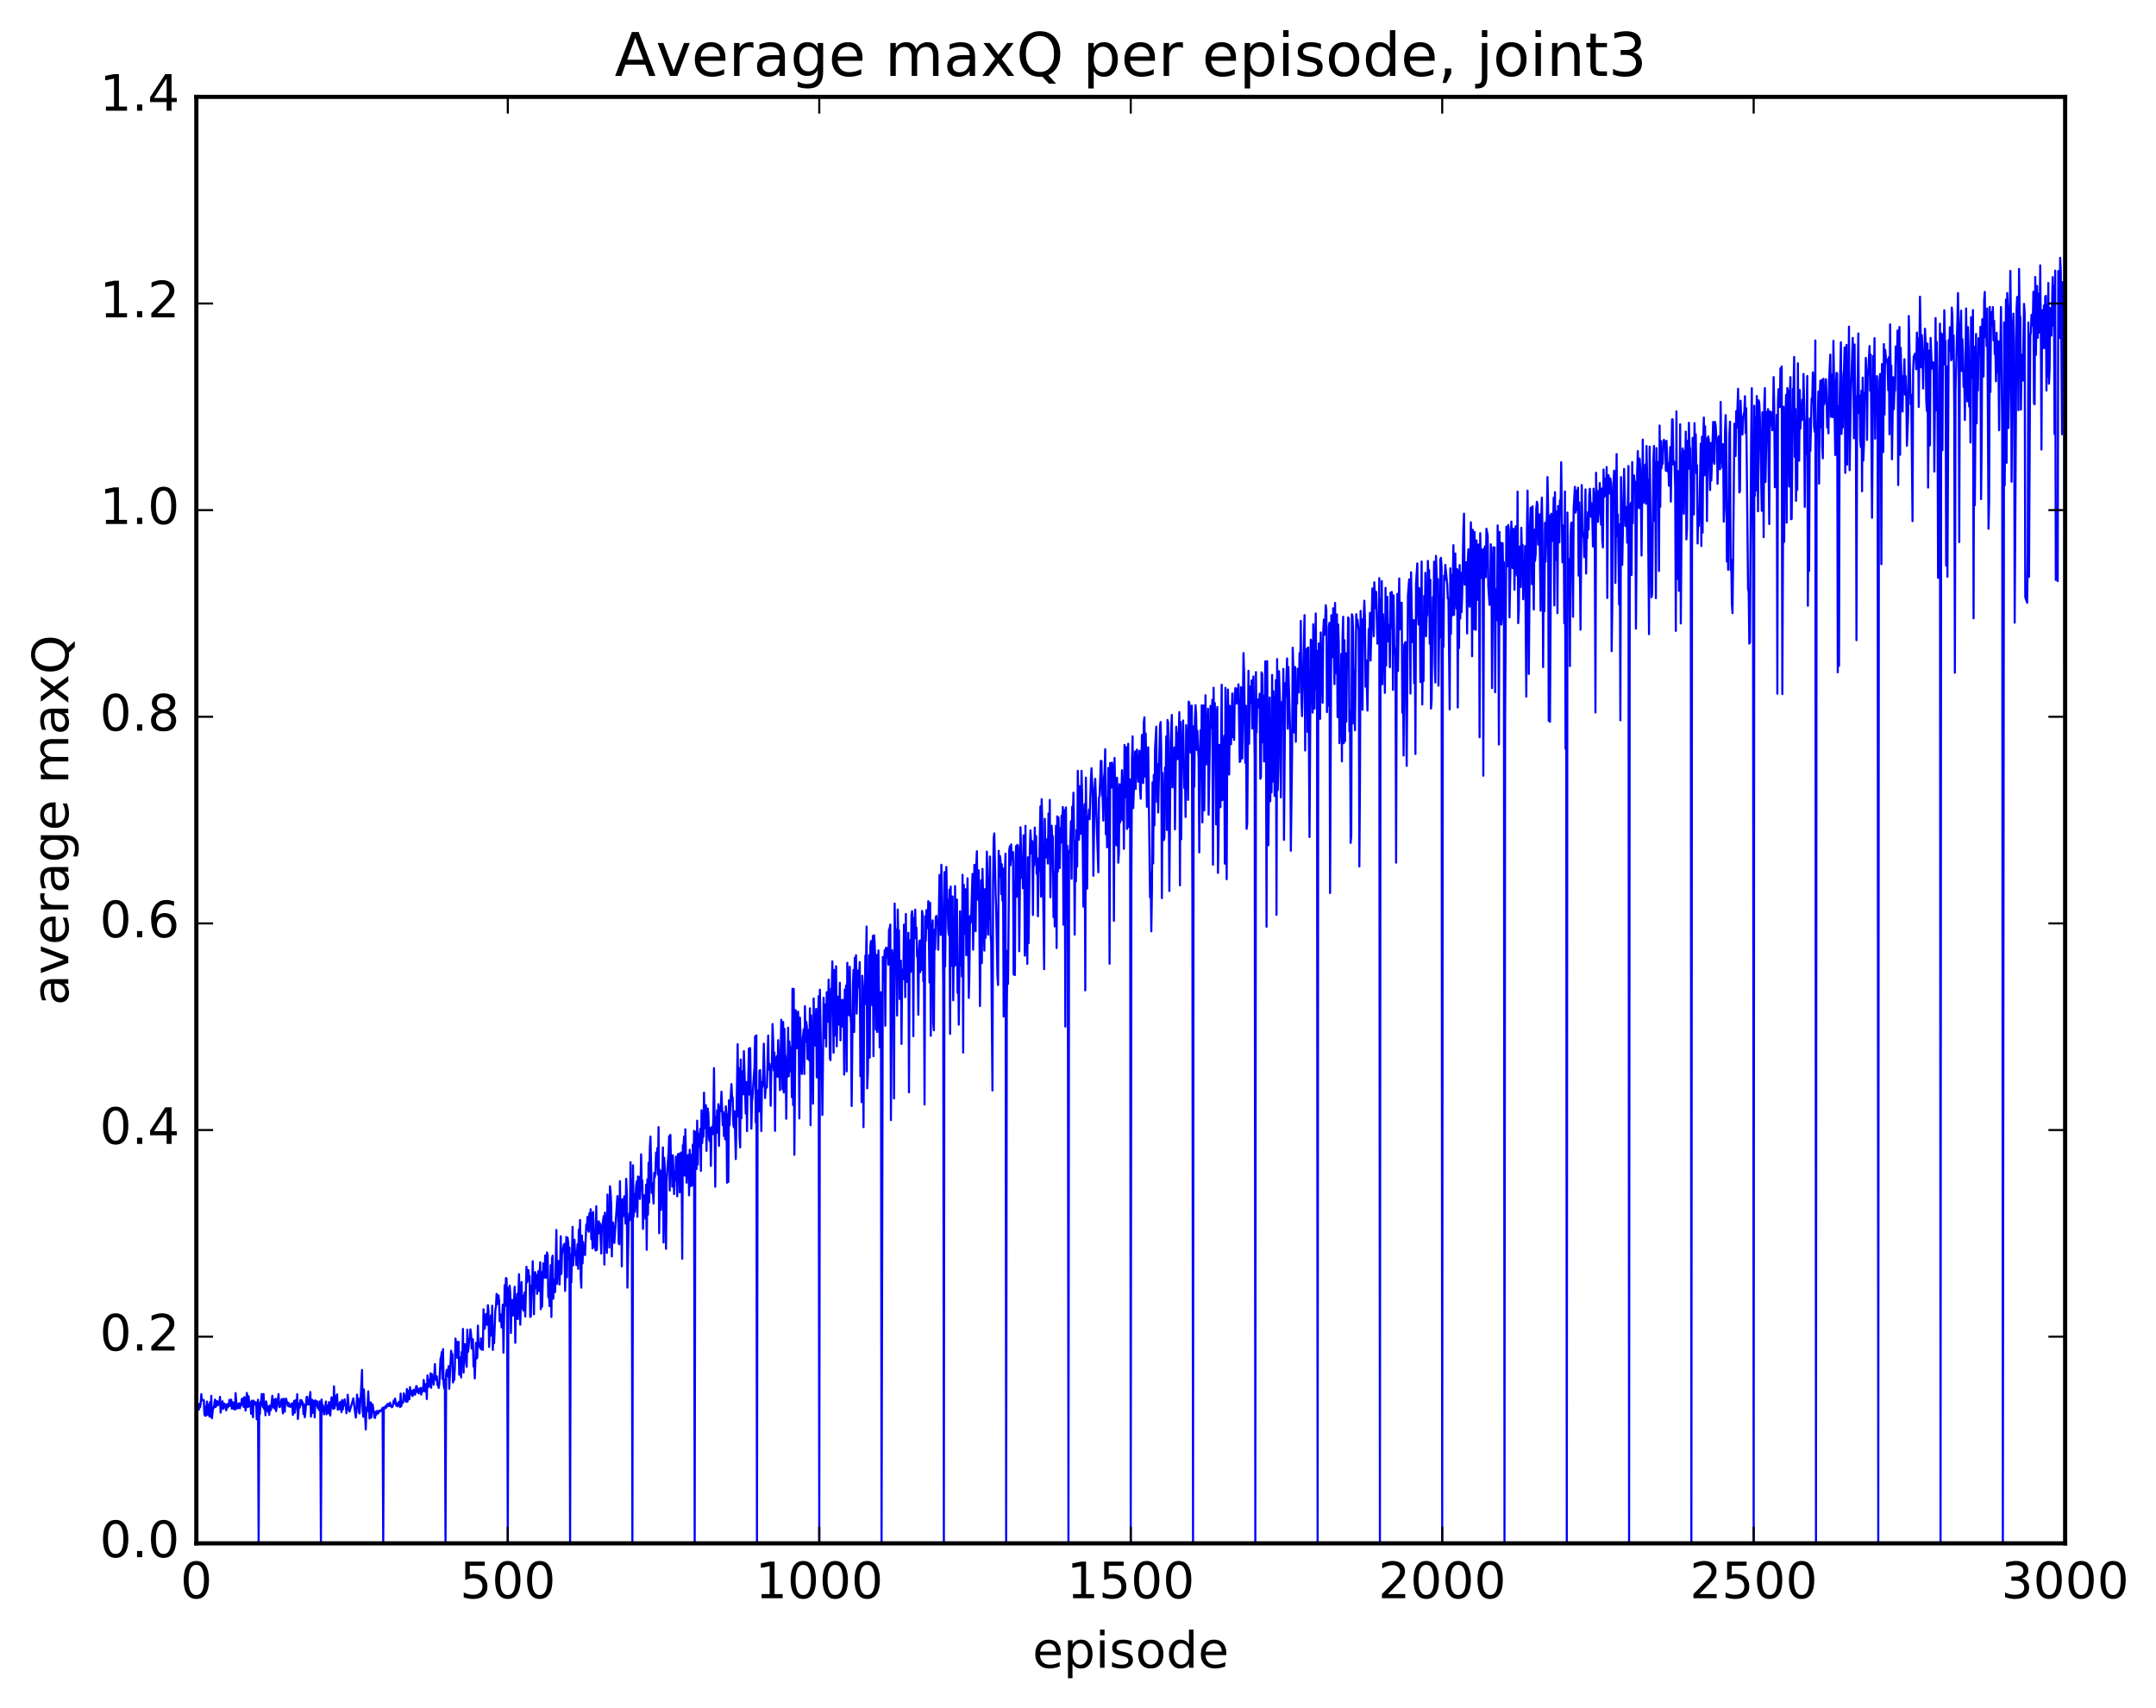 <?xml version="1.0" encoding="utf-8" standalone="no"?>
<!DOCTYPE svg PUBLIC "-//W3C//DTD SVG 1.1//EN"
  "http://www.w3.org/Graphics/SVG/1.1/DTD/svg11.dtd">
<!-- Created with matplotlib (http://matplotlib.org/) -->
<svg height="408pt" version="1.1" viewBox="0 0 515 408" width="515pt" xmlns="http://www.w3.org/2000/svg" xmlns:xlink="http://www.w3.org/1999/xlink">
 <defs>
  <style type="text/css">
*{stroke-linecap:butt;stroke-linejoin:round;stroke-miterlimit:100000;}
  </style>
 </defs>
 <g id="figure_1">
  <g id="patch_1">
   <path d="M 0 408.169 
L 515.768 408.169 
L 515.768 0 
L 0 0 
z
" style="fill:#ffffff;"/>
  </g>
  <g id="axes_1">
   <g id="patch_2">
    <path d="M 46.898 368.742 
L 493.298 368.742 
L 493.298 23.142 
L 46.898 23.142 
z
" style="fill:#ffffff;"/>
   </g>
   <g id="line2d_1">
    <path clip-path="url(#p30cf724c2b)" d="M 47.046 335.91 
L 47.195 335.739 
L 47.493 336.816 
L 47.642 335.377 
L 47.79 336.235 
L 47.939 335.293 
L 48.088 333.107 
L 48.237 334.596 
L 48.683 334.494 
L 48.832 337.925 
L 48.981 338.26 
L 49.13 336.075 
L 49.278 338.198 
L 49.427 334.867 
L 49.576 336.003 
L 49.725 338 
L 49.873 335.608 
L 50.022 338.45 
L 50.171 334.994 
L 50.32 338.439 
L 50.469 333.495 
L 50.617 338.842 
L 50.915 336.292 
L 51.064 336.411 
L 51.361 334.384 
L 51.51 336.178 
L 51.659 335.86 
L 51.808 334.766 
L 51.957 334.835 
L 52.105 335.746 
L 52.254 335.269 
L 52.403 335.349 
L 52.552 333.739 
L 52.701 337.517 
L 52.998 335.138 
L 53.147 334.808 
L 53.296 336.601 
L 53.593 335.337 
L 54.04 336.971 
L 54.189 335.484 
L 54.337 336.314 
L 54.486 335.467 
L 54.635 336.052 
L 54.784 334.46 
L 55.081 335.892 
L 55.23 334.413 
L 55.379 336.577 
L 55.528 335.012 
L 55.825 336.611 
L 55.974 335.101 
L 56.123 336.784 
L 56.272 332.837 
L 56.569 336.553 
L 56.718 335.471 
L 56.867 336.415 
L 57.165 335.246 
L 57.313 336.476 
L 57.462 335.431 
L 57.611 335.826 
L 57.76 334.277 
L 57.909 334.158 
L 58.057 334.737 
L 58.206 336.148 
L 58.355 333.808 
L 58.504 334.382 
L 58.653 337.036 
L 58.801 336.116 
L 58.95 332.811 
L 59.099 333.554 
L 59.248 336.177 
L 59.397 333.623 
L 59.545 335.941 
L 59.694 335.017 
L 59.843 335.256 
L 59.992 337.819 
L 60.141 334.673 
L 60.289 335.919 
L 60.438 338.614 
L 60.587 334.652 
L 60.885 335.587 
L 61.033 335.048 
L 61.182 335.095 
L 61.331 339.118 
L 61.629 334.427 
L 61.778 368.742 
L 61.926 335.31 
L 62.075 337.903 
L 62.224 334.96 
L 62.373 334.944 
L 62.522 333.066 
L 62.67 335.684 
L 62.819 336.232 
L 62.968 333.082 
L 63.117 336.687 
L 63.266 335.883 
L 63.414 338.142 
L 63.563 334.835 
L 64.01 337.301 
L 64.158 336.062 
L 64.307 338.049 
L 64.456 335.831 
L 64.605 337.004 
L 64.754 336.682 
L 65.051 333.492 
L 65.2 335.88 
L 65.349 336.327 
L 65.498 334.423 
L 65.646 336.571 
L 65.795 334.212 
L 65.944 337.173 
L 66.093 336.183 
L 66.242 334.334 
L 66.39 334.263 
L 66.539 333.078 
L 66.688 336.059 
L 66.837 336.215 
L 67.283 334.295 
L 67.581 337.685 
L 67.73 334.192 
L 67.878 336.911 
L 68.027 337.281 
L 68.176 334.583 
L 68.325 334.147 
L 68.771 335.928 
L 68.92 335.157 
L 69.069 336.041 
L 69.218 335.777 
L 69.366 336.161 
L 69.515 335.471 
L 69.813 335.289 
L 69.962 338.058 
L 70.259 334.669 
L 70.408 337.555 
L 70.557 336.573 
L 70.706 334.492 
L 70.854 335.774 
L 71.003 333.105 
L 71.152 339.046 
L 71.45 335.349 
L 71.598 336.32 
L 71.747 334.504 
L 71.896 335.61 
L 72.045 334.572 
L 72.194 335.678 
L 72.342 335.111 
L 72.491 337.85 
L 72.64 335.611 
L 72.789 338.629 
L 72.938 337.611 
L 73.235 333.792 
L 73.384 333.719 
L 73.533 335.572 
L 73.681 335.167 
L 73.83 335.549 
L 74.128 332.59 
L 74.277 338.467 
L 74.574 334.427 
L 74.723 337.579 
L 75.021 334.721 
L 75.169 338.668 
L 75.318 334.569 
L 75.467 334.947 
L 75.616 335.82 
L 75.765 334.828 
L 75.913 336.422 
L 76.062 335.954 
L 76.211 336.911 
L 76.36 334.832 
L 76.509 336.64 
L 76.657 368.742 
L 76.806 334.374 
L 76.955 335.612 
L 77.104 335.741 
L 77.401 337.943 
L 77.55 336.117 
L 77.699 336.442 
L 77.848 334.854 
L 77.997 337.924 
L 78.294 335.787 
L 78.443 337.648 
L 78.592 335.001 
L 78.741 337.699 
L 78.889 338.203 
L 79.187 333.852 
L 79.485 336.464 
L 79.633 336.624 
L 79.782 331.227 
L 79.931 336.459 
L 80.229 333.503 
L 80.377 335.704 
L 80.526 333.129 
L 80.675 336.817 
L 80.973 335.358 
L 81.121 336.704 
L 81.27 334.954 
L 81.419 335.512 
L 81.568 337.407 
L 81.717 334.518 
L 81.865 336.8 
L 82.312 334.337 
L 82.461 335.766 
L 82.609 335.89 
L 82.758 337.659 
L 82.907 336.362 
L 83.056 333.239 
L 83.353 336.83 
L 83.502 337.265 
L 83.8 336.227 
L 84.097 335.192 
L 84.395 334.095 
L 84.99 338.697 
L 85.139 337.17 
L 85.288 333.199 
L 85.437 336.38 
L 85.585 334.099 
L 85.734 337.298 
L 85.883 337.734 
L 86.181 333.518 
L 86.478 327.313 
L 86.627 336.997 
L 86.776 338.513 
L 86.925 331.956 
L 87.371 341.552 
L 87.52 336.314 
L 87.669 337.23 
L 87.817 335.488 
L 87.966 332.439 
L 88.264 338.922 
L 88.413 335.238 
L 88.561 335.067 
L 88.71 338.687 
L 88.859 335.501 
L 89.008 335.587 
L 89.454 338.702 
L 89.603 338.772 
L 89.752 337.294 
L 89.901 338.014 
L 90.049 337.123 
L 90.198 337.243 
L 90.347 337.717 
L 90.496 337.11 
L 90.645 337.001 
L 90.793 337.266 
L 91.24 336.709 
L 91.389 336.356 
L 91.537 368.742 
L 91.686 336.291 
L 91.835 336.588 
L 92.133 335.894 
L 92.281 336.33 
L 92.579 335.403 
L 92.877 335.95 
L 93.174 335.129 
L 93.323 335.96 
L 93.472 336.003 
L 93.621 336.238 
L 93.769 336.055 
L 94.067 334.59 
L 94.216 335.312 
L 94.365 334.13 
L 94.662 335.831 
L 94.811 335.356 
L 94.96 336.025 
L 95.257 334.923 
L 95.406 335 
L 95.555 336.192 
L 95.704 332.969 
L 95.853 335.981 
L 96.001 335.053 
L 96.15 335.181 
L 96.299 335.106 
L 96.448 332.902 
L 96.597 333.491 
L 96.746 333.512 
L 96.894 334.8 
L 97.043 334.919 
L 97.192 331.881 
L 97.341 334.883 
L 97.49 332.298 
L 97.638 334.025 
L 97.787 334.341 
L 97.936 331.415 
L 98.085 333.229 
L 98.234 333.016 
L 98.382 332.32 
L 98.531 333.569 
L 98.68 333.116 
L 98.829 332.022 
L 98.978 332.141 
L 99.126 333.233 
L 99.275 332.526 
L 99.424 331.179 
L 99.573 331.255 
L 99.722 332.556 
L 100.019 332.913 
L 100.168 331.807 
L 100.317 331.818 
L 100.466 331.597 
L 100.614 333.209 
L 100.912 331.615 
L 101.061 332.421 
L 101.21 329.7 
L 101.507 332.465 
L 101.656 330.899 
L 101.805 330.677 
L 101.954 334.268 
L 102.102 328.641 
L 102.251 331.394 
L 102.4 329.669 
L 102.549 331.296 
L 102.698 330.247 
L 102.846 328.123 
L 102.995 331.593 
L 103.144 328.299 
L 103.293 329.567 
L 103.442 329.044 
L 103.59 330.828 
L 103.888 325.904 
L 104.037 329.362 
L 104.186 329.731 
L 104.334 328.838 
L 104.483 330.916 
L 104.632 330.643 
L 104.781 331.628 
L 104.93 330.707 
L 105.227 324.594 
L 105.376 324.203 
L 105.525 323.041 
L 105.674 329.457 
L 105.822 322.34 
L 105.971 330.612 
L 106.12 331.731 
L 106.269 329.629 
L 106.418 368.742 
L 106.566 328.407 
L 106.715 327.284 
L 106.864 328.698 
L 107.013 328.852 
L 107.162 326.399 
L 107.31 331.806 
L 107.757 322.723 
L 107.906 323.952 
L 108.054 323.516 
L 108.203 330.309 
L 108.352 327.454 
L 108.501 329.709 
L 108.65 326.679 
L 108.798 319.817 
L 108.947 321.044 
L 109.096 320.607 
L 109.245 324.43 
L 109.394 323.53 
L 109.542 320.593 
L 109.691 328.449 
L 109.84 324.786 
L 109.989 324.326 
L 110.138 329.123 
L 110.286 323.005 
L 110.435 325.474 
L 110.584 317.506 
L 110.733 327.955 
L 110.882 321.16 
L 111.03 321.342 
L 111.179 321.169 
L 111.328 325.625 
L 111.477 326.565 
L 111.626 317.711 
L 111.774 323.018 
L 111.923 322.002 
L 112.072 319.857 
L 112.221 319.996 
L 112.37 317.599 
L 112.518 318.728 
L 112.667 322.206 
L 112.816 319.888 
L 112.965 320.066 
L 113.114 326.513 
L 113.262 324.771 
L 113.411 329.345 
L 113.709 320.831 
L 113.858 324.577 
L 114.006 324.347 
L 114.155 316.718 
L 114.304 321.732 
L 114.453 321.043 
L 114.75 322.23 
L 114.899 319.764 
L 115.048 322.445 
L 115.197 320.298 
L 115.346 322.502 
L 115.494 312.82 
L 115.643 317.391 
L 115.792 317.462 
L 116.09 313.92 
L 116.238 316.076 
L 116.387 316.555 
L 116.536 311.848 
L 116.685 313.223 
L 116.834 321.821 
L 117.131 315.27 
L 117.28 314.258 
L 117.429 319.143 
L 117.578 311.977 
L 117.726 322.531 
L 117.875 317.085 
L 118.024 320.941 
L 118.322 312.999 
L 118.47 312.156 
L 118.619 309.144 
L 118.768 311.564 
L 118.917 309.631 
L 119.066 309.485 
L 119.214 310.743 
L 119.363 315.681 
L 119.661 314.06 
L 119.809 317.151 
L 120.107 311.714 
L 120.256 323.188 
L 120.553 307.054 
L 120.702 312.006 
L 120.851 305.358 
L 121 305.469 
L 121.149 314.4 
L 121.297 368.742 
L 121.446 307.672 
L 121.595 310.587 
L 121.744 307.16 
L 121.893 309.161 
L 122.041 318.485 
L 122.19 311.693 
L 122.339 310.574 
L 122.488 314.165 
L 122.637 314.325 
L 122.934 307.449 
L 123.083 320.835 
L 123.232 311.132 
L 123.381 311.86 
L 123.529 309.137 
L 123.678 315.169 
L 123.976 304.444 
L 124.273 316.495 
L 124.571 306.318 
L 124.72 312.611 
L 124.869 309.523 
L 125.017 313.137 
L 125.166 311.708 
L 125.315 308.811 
L 125.464 314.572 
L 125.761 302.666 
L 125.91 306.382 
L 126.059 305.649 
L 126.208 303.435 
L 126.357 305.057 
L 126.505 304.904 
L 126.654 314.641 
L 126.803 314.516 
L 126.952 307.136 
L 127.101 308.73 
L 127.249 301.336 
L 127.547 314.009 
L 127.696 304.483 
L 127.845 303.932 
L 127.993 307.754 
L 128.142 304.614 
L 128.291 309.144 
L 128.589 303.709 
L 128.738 308.448 
L 129.035 301.601 
L 129.184 312.779 
L 129.333 303.945 
L 129.482 312.203 
L 129.779 301.849 
L 130.077 305.246 
L 130.226 299.968 
L 130.374 305.321 
L 130.523 304.832 
L 130.672 299.246 
L 130.821 299.899 
L 130.97 309.901 
L 131.118 308.521 
L 131.267 312.061 
L 131.565 302.272 
L 131.714 314.666 
L 131.862 300.619 
L 132.011 300.006 
L 132.16 310.294 
L 132.309 306.289 
L 132.458 305.723 
L 132.606 308.724 
L 132.904 293.868 
L 133.053 306.743 
L 133.202 301.576 
L 133.35 301.261 
L 133.499 301.547 
L 133.648 306.917 
L 133.797 302.857 
L 133.946 295.376 
L 134.094 304.381 
L 134.243 299.632 
L 134.69 297.371 
L 134.838 297.163 
L 134.987 308.431 
L 135.285 295.544 
L 135.434 305.185 
L 135.582 295.727 
L 135.731 296.978 
L 135.88 300.894 
L 136.029 298.078 
L 136.178 368.742 
L 136.326 299.704 
L 136.475 306.411 
L 136.773 293.117 
L 136.922 302.321 
L 137.07 296.473 
L 137.219 296.195 
L 137.368 299.933 
L 137.517 299.044 
L 137.666 302.261 
L 137.963 297.25 
L 138.112 303.165 
L 138.261 293.761 
L 138.41 297.395 
L 138.558 291.482 
L 138.707 305.147 
L 138.856 307.66 
L 139.005 295.203 
L 139.154 301.864 
L 139.302 296.758 
L 139.451 299.25 
L 139.6 299.224 
L 139.749 299.876 
L 140.046 292.566 
L 140.195 292.872 
L 140.344 290.734 
L 140.493 293.812 
L 140.642 294.283 
L 140.79 289.894 
L 140.939 290.806 
L 141.088 288.912 
L 141.237 296.084 
L 141.386 289.95 
L 141.534 298.281 
L 141.683 289.58 
L 141.981 297.925 
L 142.13 297.903 
L 142.278 298.766 
L 142.427 288.204 
L 142.576 298.636 
L 142.725 293.869 
L 143.022 291.793 
L 143.171 294.674 
L 143.32 292.326 
L 143.618 299.494 
L 143.766 292.839 
L 143.915 292.63 
L 144.213 290.537 
L 144.362 302.126 
L 144.51 289.736 
L 144.957 299.358 
L 145.106 285.412 
L 145.254 294.631 
L 145.403 291.252 
L 145.552 298.088 
L 145.701 283.43 
L 145.85 284.863 
L 145.998 287.64 
L 146.147 300.186 
L 146.296 293.164 
L 146.445 292.103 
L 146.742 296.977 
L 147.486 285.776 
L 147.635 287.152 
L 147.784 296.978 
L 147.933 297.306 
L 148.082 282.222 
L 148.23 291.997 
L 148.379 286.56 
L 148.528 302.58 
L 148.677 286.559 
L 148.826 290.617 
L 149.123 285.825 
L 149.421 292.366 
L 149.57 281.653 
L 149.718 284.783 
L 149.867 307.646 
L 150.165 292.271 
L 150.314 289.922 
L 150.462 291.523 
L 150.611 277.688 
L 150.76 289.359 
L 150.909 281.835 
L 151.058 368.742 
L 151.206 278.434 
L 151.355 290.657 
L 151.504 285.286 
L 151.653 289.541 
L 151.95 283.401 
L 152.099 282.251 
L 152.248 290.725 
L 152.397 281.086 
L 152.546 284.057 
L 152.694 281.255 
L 152.843 286.467 
L 152.992 283.715 
L 153.141 275.805 
L 153.29 283.329 
L 153.438 282.038 
L 153.587 293.614 
L 153.736 286.817 
L 153.885 285.562 
L 154.034 285.732 
L 154.182 291.212 
L 154.331 283.05 
L 154.48 298.607 
L 154.629 281.794 
L 154.778 290.208 
L 154.926 277.798 
L 155.075 287.276 
L 155.224 274.366 
L 155.373 271.555 
L 155.67 285.022 
L 155.819 282.741 
L 156.117 287.56 
L 156.266 280.237 
L 156.414 281.269 
L 156.563 280.145 
L 156.712 275.384 
L 156.861 278.703 
L 157.01 274.304 
L 157.158 280.672 
L 157.307 269.295 
L 157.456 294.634 
L 157.605 279.486 
L 157.754 279.893 
L 157.902 289.091 
L 158.051 282.01 
L 158.2 280.801 
L 158.349 274.148 
L 158.498 296.863 
L 158.646 276.599 
L 158.795 278.751 
L 159.093 298.38 
L 159.242 282.278 
L 159.539 277.54 
L 159.688 275.609 
L 159.837 271.494 
L 159.986 284.445 
L 160.134 271.143 
L 160.283 278.624 
L 160.432 276.66 
L 160.581 283.507 
L 160.73 276.035 
L 161.027 285.289 
L 161.176 280.049 
L 161.325 281.993 
L 161.474 276.366 
L 161.622 279.101 
L 161.771 285.831 
L 161.92 275.792 
L 162.069 282.545 
L 162.218 275.648 
L 162.366 284.869 
L 162.515 282.046 
L 162.664 275.367 
L 162.813 277.683 
L 162.962 300.747 
L 163.11 273.636 
L 163.259 273.963 
L 163.408 271.551 
L 163.557 280.877 
L 163.706 269.809 
L 164.003 282.575 
L 164.152 276.135 
L 164.301 277.606 
L 164.45 275.895 
L 164.598 285.59 
L 164.747 274.715 
L 165.045 283.403 
L 165.194 275.898 
L 165.342 283.233 
L 165.491 273.459 
L 165.64 282.088 
L 165.789 270.201 
L 165.938 368.742 
L 166.086 270.414 
L 166.235 272.64 
L 166.384 279.305 
L 166.533 267.751 
L 166.681 278.256 
L 166.83 270.872 
L 166.979 274.023 
L 167.277 269.667 
L 167.425 279.752 
L 167.574 265.276 
L 167.723 273.138 
L 167.872 271.003 
L 168.021 271.556 
L 168.169 261.058 
L 168.318 269.606 
L 168.616 264.064 
L 168.765 274.962 
L 168.913 265.94 
L 169.062 264.844 
L 169.211 266.245 
L 169.36 271.918 
L 169.509 272.67 
L 169.657 269.499 
L 169.806 278.557 
L 169.955 269.427 
L 170.104 269.209 
L 170.253 270.976 
L 170.401 267.319 
L 170.55 255.201 
L 170.848 283.553 
L 170.997 266.878 
L 171.145 270.688 
L 171.294 265.271 
L 171.443 270.591 
L 171.592 263.823 
L 171.741 273.782 
L 171.889 264.449 
L 172.038 265.547 
L 172.187 264.059 
L 172.336 260.838 
L 172.633 268.852 
L 172.782 265.689 
L 172.931 271.434 
L 173.08 266.178 
L 173.229 272.225 
L 173.377 264.325 
L 173.526 265.992 
L 173.675 282.589 
L 173.824 266.275 
L 173.973 282.392 
L 174.121 262.885 
L 174.27 268.864 
L 174.568 261.574 
L 174.717 259.003 
L 174.865 261.979 
L 175.014 262.25 
L 175.163 268.576 
L 175.312 269.358 
L 175.461 265.523 
L 175.758 276.935 
L 176.205 249.472 
L 176.353 266.752 
L 176.502 255.184 
L 176.651 271.55 
L 176.8 274.141 
L 176.949 253.141 
L 177.097 267.191 
L 177.246 255.953 
L 177.544 261.45 
L 177.693 251.138 
L 178.139 266.068 
L 178.288 258.554 
L 178.437 270.271 
L 178.585 259.056 
L 178.734 258.085 
L 178.883 250.544 
L 179.032 261.524 
L 179.181 250.407 
L 179.478 269.67 
L 179.627 263.27 
L 179.776 261.74 
L 180.073 257.013 
L 180.222 255.183 
L 180.371 247.619 
L 180.52 268.137 
L 180.669 247.384 
L 180.817 368.742 
L 180.966 260.53 
L 181.115 265.185 
L 181.264 265.578 
L 181.413 255.892 
L 181.561 255.652 
L 181.859 270.244 
L 182.008 258.506 
L 182.157 259.632 
L 182.305 256.366 
L 182.454 249.371 
L 182.752 262.353 
L 182.901 259.831 
L 183.198 259.835 
L 183.496 247.442 
L 183.645 255.541 
L 183.793 254.123 
L 183.942 256.193 
L 184.091 264.191 
L 184.24 255.819 
L 184.389 253.974 
L 184.537 244.671 
L 184.686 248.651 
L 184.835 255.752 
L 184.984 251.455 
L 185.133 270.183 
L 185.281 252.756 
L 185.43 254.356 
L 185.579 252.294 
L 185.728 257.27 
L 185.877 248.516 
L 186.323 260.475 
L 186.621 243.646 
L 186.769 249.237 
L 186.918 260.245 
L 187.067 244.177 
L 187.216 261.028 
L 187.365 245.771 
L 187.513 251.719 
L 187.662 252.655 
L 187.811 267.3 
L 187.96 253.322 
L 188.109 257.297 
L 188.257 245.552 
L 188.406 257.132 
L 188.555 248.831 
L 188.704 251.389 
L 188.853 256.02 
L 189.001 250.206 
L 189.15 262.169 
L 189.299 236.235 
L 189.448 264.022 
L 189.597 236.281 
L 189.745 275.899 
L 190.043 241.336 
L 190.192 242.712 
L 190.341 250.502 
L 190.638 241.698 
L 190.787 246.719 
L 190.936 267.226 
L 191.085 243.137 
L 191.531 256.593 
L 191.68 249.123 
L 191.977 245.926 
L 192.126 256.605 
L 192.275 240.401 
L 192.424 248.944 
L 192.573 244.13 
L 192.721 245.146 
L 192.87 253.022 
L 193.168 246.068 
L 193.317 253.399 
L 193.465 240.91 
L 193.614 268.852 
L 193.763 242.598 
L 194.061 252.807 
L 194.209 263.695 
L 194.358 238.571 
L 194.507 249.794 
L 194.656 249.799 
L 194.953 241.046 
L 195.102 257.418 
L 195.251 252.976 
L 195.549 238.01 
L 195.697 368.742 
L 195.846 236.458 
L 196.144 253.637 
L 196.293 253.665 
L 196.441 266.386 
L 196.739 238.38 
L 196.888 248.044 
L 197.185 239.969 
L 197.334 250.049 
L 197.483 237.058 
L 197.781 244.128 
L 197.929 234.056 
L 198.078 239.931 
L 198.227 252.83 
L 198.376 253.308 
L 198.525 236.211 
L 198.673 236.732 
L 198.822 229.7 
L 199.12 251.516 
L 199.269 231.748 
L 199.417 247.415 
L 199.566 246.713 
L 199.715 230.856 
L 199.864 249.987 
L 200.161 238.115 
L 200.31 239.301 
L 200.459 244.82 
L 200.608 234.811 
L 200.757 248.57 
L 200.905 240.448 
L 201.054 238.935 
L 201.203 245.268 
L 201.352 238.888 
L 201.501 238.928 
L 201.649 256.746 
L 201.798 236.423 
L 201.947 245.059 
L 202.096 235.473 
L 202.245 255.982 
L 202.393 230.039 
L 202.84 242.589 
L 202.989 230.987 
L 203.137 242.001 
L 203.286 244.66 
L 203.435 264.264 
L 203.733 235.301 
L 203.881 231.741 
L 204.03 246.564 
L 204.179 228.843 
L 204.328 234.777 
L 204.477 228.228 
L 204.625 242.184 
L 204.923 231.887 
L 205.072 235.89 
L 205.369 229.855 
L 205.518 257.119 
L 205.667 244.434 
L 205.816 263.334 
L 205.965 233.136 
L 206.113 235.91 
L 206.262 269.303 
L 206.411 240.218 
L 206.56 239.965 
L 206.709 228.322 
L 206.857 229.656 
L 207.006 221.367 
L 207.155 260.026 
L 207.304 256.29 
L 207.601 228.21 
L 207.75 252.688 
L 207.899 226.142 
L 208.048 224.82 
L 208.345 240.202 
L 208.494 223.618 
L 208.643 252.342 
L 208.792 223.46 
L 208.941 225.63 
L 209.089 229.814 
L 209.238 245.988 
L 209.387 228.163 
L 209.536 246.573 
L 209.685 242.973 
L 209.833 227.086 
L 210.131 250.263 
L 210.28 237.638 
L 210.429 237.071 
L 210.577 368.742 
L 210.875 228.662 
L 211.024 234.378 
L 211.321 227.047 
L 211.47 245.057 
L 211.619 226.465 
L 211.768 226.452 
L 211.917 228.68 
L 212.065 226.885 
L 212.214 230.503 
L 212.363 222.069 
L 212.512 221.888 
L 212.661 220.907 
L 212.81 267.627 
L 213.107 227.03 
L 213.256 243.731 
L 213.405 227.842 
L 213.554 262.441 
L 213.702 215.879 
L 213.851 225.151 
L 214 222.043 
L 214.298 242.641 
L 214.446 217.313 
L 214.595 225.896 
L 214.744 222.296 
L 214.893 238.684 
L 215.042 236.854 
L 215.19 229.524 
L 215.339 249.42 
L 215.488 232.71 
L 215.637 231.63 
L 215.786 233.947 
L 215.934 220.913 
L 216.083 226.985 
L 216.232 238.242 
L 216.381 218.377 
L 216.53 234.636 
L 216.678 225.241 
L 216.827 232.176 
L 216.976 222.86 
L 217.125 260.988 
L 217.274 230.1 
L 217.422 224.648 
L 217.571 232.191 
L 217.72 218.687 
L 217.869 217.705 
L 218.018 222.153 
L 218.166 247.565 
L 218.315 219.386 
L 218.464 220.236 
L 218.613 217.32 
L 218.762 224.172 
L 218.91 221.645 
L 219.059 228.512 
L 219.208 228.841 
L 219.357 242.447 
L 219.506 227.713 
L 219.654 224.76 
L 219.803 232.275 
L 219.952 224.68 
L 220.101 231.699 
L 220.25 217.64 
L 220.398 218.588 
L 220.547 234.42 
L 220.696 230.135 
L 220.845 263.885 
L 220.994 218.932 
L 221.142 224.778 
L 221.291 217.455 
L 221.44 221.758 
L 221.589 221.328 
L 221.738 215.303 
L 222.035 234.744 
L 222.184 215.703 
L 222.333 247.48 
L 222.482 221.484 
L 222.63 221.752 
L 222.779 219.887 
L 222.928 244.402 
L 223.077 246.165 
L 223.226 222.102 
L 223.374 226.819 
L 223.523 219.163 
L 223.672 218.822 
L 223.821 221.11 
L 223.97 219.86 
L 224.118 226.923 
L 224.416 209.053 
L 224.714 223.378 
L 224.862 206.622 
L 225.16 219.9 
L 225.309 235.767 
L 225.458 368.742 
L 225.606 208.361 
L 225.755 230.948 
L 226.053 207.134 
L 226.202 215.409 
L 226.35 214.971 
L 226.499 221.765 
L 226.648 223.384 
L 226.797 212.539 
L 226.946 247.034 
L 227.094 211.821 
L 227.243 230.787 
L 227.392 214.337 
L 227.541 214.199 
L 227.69 238.994 
L 227.838 223.682 
L 227.987 230.881 
L 228.136 211.712 
L 228.285 230.528 
L 228.434 216.018 
L 228.582 214.92 
L 228.731 237.222 
L 228.88 230.615 
L 229.029 244.811 
L 229.326 217.723 
L 229.475 230.662 
L 229.624 220.128 
L 229.773 233.312 
L 229.922 209.011 
L 230.07 251.483 
L 230.219 211.383 
L 230.368 223.152 
L 230.666 212.467 
L 230.814 228.212 
L 231.112 209.846 
L 231.41 238.423 
L 231.558 232.231 
L 231.707 218.878 
L 231.856 220.517 
L 232.005 218.483 
L 232.302 208.81 
L 232.451 226.888 
L 232.749 206.633 
L 232.898 220.029 
L 233.046 222.496 
L 233.195 206.982 
L 233.344 203.384 
L 233.493 214.939 
L 233.79 207.946 
L 233.939 219.655 
L 234.088 240.38 
L 234.386 210.293 
L 234.534 230.097 
L 234.683 207.601 
L 235.13 227.122 
L 235.278 212.454 
L 235.427 224.085 
L 235.576 218.027 
L 235.725 203.477 
L 235.874 208.17 
L 236.022 223.322 
L 236.171 209.583 
L 236.32 219.525 
L 236.469 204.659 
L 236.618 223.285 
L 236.766 225.308 
L 237.064 260.546 
L 237.213 211.04 
L 237.362 200.269 
L 237.51 199.112 
L 237.808 213.249 
L 237.957 217.448 
L 238.254 233.024 
L 238.403 235.35 
L 238.552 203.275 
L 238.701 209.408 
L 238.85 204.503 
L 238.998 205.577 
L 239.147 213.617 
L 239.296 206.496 
L 239.445 215.214 
L 239.594 207.512 
L 239.742 242.857 
L 239.891 209.837 
L 240.04 208.17 
L 240.189 203.967 
L 240.338 368.742 
L 240.486 242.232 
L 240.635 227.143 
L 240.784 235.073 
L 241.082 203.094 
L 241.23 202.202 
L 241.379 206.7 
L 241.528 201.742 
L 241.677 205.448 
L 241.826 203.772 
L 241.974 203.587 
L 242.123 232.824 
L 242.272 210.665 
L 242.421 232.969 
L 242.57 205.966 
L 242.718 202.149 
L 242.867 214.284 
L 243.016 201.851 
L 243.165 202.055 
L 243.314 206.043 
L 243.462 227.271 
L 243.76 197.644 
L 244.058 209.739 
L 244.206 205.939 
L 244.355 212.231 
L 244.504 199.585 
L 244.653 203.51 
L 244.802 228.322 
L 244.95 197.309 
L 245.099 227.421 
L 245.248 221.882 
L 245.397 230.278 
L 245.546 204.829 
L 245.694 225.344 
L 245.992 203.316 
L 246.141 198.389 
L 246.438 203.94 
L 246.587 200.975 
L 246.736 218.604 
L 246.885 201.474 
L 247.034 206.789 
L 247.182 197.724 
L 247.331 205.909 
L 247.48 199.749 
L 247.629 208.745 
L 247.778 205.048 
L 247.926 218.924 
L 248.075 207.709 
L 248.224 208.125 
L 248.522 192.656 
L 248.67 214.234 
L 248.819 190.937 
L 248.968 196.512 
L 249.414 231.556 
L 249.563 195.644 
L 249.712 203.423 
L 249.861 204.879 
L 250.158 200.49 
L 250.307 206.321 
L 250.456 194.359 
L 250.605 204.156 
L 250.754 191.12 
L 250.902 214.385 
L 251.2 197.277 
L 251.349 200.629 
L 251.498 199.796 
L 251.646 219.094 
L 251.795 208.342 
L 251.944 221.346 
L 252.242 197.293 
L 252.39 226.507 
L 252.539 195.057 
L 252.688 208.268 
L 252.837 195.311 
L 253.134 207.402 
L 253.283 197.869 
L 253.432 201.346 
L 253.581 194.871 
L 253.73 196.883 
L 253.878 192.811 
L 254.027 220.917 
L 254.176 194.425 
L 254.325 193.549 
L 254.474 245.277 
L 254.622 192.922 
L 254.771 216.135 
L 254.92 202.101 
L 255.069 219.879 
L 255.218 368.742 
L 255.366 203.348 
L 255.515 203.724 
L 255.664 201.318 
L 255.813 196.202 
L 255.962 209.965 
L 256.11 192.754 
L 256.259 195.477 
L 256.408 189.393 
L 256.557 198.345 
L 256.705 223.315 
L 256.854 200.927 
L 257.003 210.577 
L 257.152 198.315 
L 257.301 207.043 
L 257.45 184.183 
L 257.747 200.629 
L 257.896 187.848 
L 258.193 199.227 
L 258.342 184.154 
L 258.491 189.968 
L 258.789 216.62 
L 258.938 195.229 
L 259.086 192.118 
L 259.235 236.628 
L 259.384 185.793 
L 259.682 212.321 
L 259.83 195.191 
L 259.979 195.636 
L 260.128 193.427 
L 260.277 195.738 
L 260.574 186.382 
L 260.723 183.552 
L 261.021 189.983 
L 261.17 209.241 
L 261.467 188.616 
L 261.616 186.072 
L 262.36 208.418 
L 262.509 190.581 
L 262.658 190.203 
L 262.955 181.771 
L 263.104 181.837 
L 263.253 189.66 
L 263.401 190.601 
L 263.55 196.065 
L 263.699 185.85 
L 263.848 184.525 
L 263.997 179.008 
L 264.146 199.326 
L 264.294 190.782 
L 264.443 202.446 
L 264.741 183.477 
L 264.889 187.559 
L 265.038 230.262 
L 265.187 182.285 
L 265.485 188.182 
L 265.634 182.204 
L 265.782 183.469 
L 265.931 187.485 
L 266.08 220.013 
L 266.229 181.087 
L 266.526 195.793 
L 266.675 201.961 
L 266.824 185.819 
L 266.973 190.758 
L 267.122 206.132 
L 267.27 203.888 
L 267.419 187.364 
L 267.568 196.51 
L 267.717 195.302 
L 268.014 184.023 
L 268.163 195.97 
L 268.312 185.725 
L 268.461 202.82 
L 268.61 177.998 
L 268.758 188.671 
L 268.907 190.508 
L 269.056 178.511 
L 269.205 198.062 
L 269.502 177.7 
L 269.651 197.577 
L 269.949 186.219 
L 270.098 368.742 
L 270.246 211.407 
L 270.395 181.583 
L 270.544 175.928 
L 270.693 193.075 
L 270.99 184.167 
L 271.139 179.531 
L 271.288 188.494 
L 271.437 179.913 
L 271.586 179.091 
L 271.883 186.764 
L 272.032 184.709 
L 272.181 179.366 
L 272.329 188.672 
L 272.478 190.831 
L 272.776 175.644 
L 272.925 175.509 
L 273.074 187.082 
L 273.222 172.556 
L 273.371 171.384 
L 273.52 185.567 
L 273.669 175.258 
L 273.966 192.768 
L 274.115 180.115 
L 274.264 178.551 
L 274.71 214.419 
L 274.859 208.434 
L 275.008 222.522 
L 275.157 213.15 
L 275.305 186.935 
L 275.454 206.316 
L 275.603 185.157 
L 275.752 197.223 
L 275.901 178.971 
L 276.198 173.612 
L 276.347 191.597 
L 276.496 182.549 
L 276.645 194.123 
L 277.091 173.315 
L 277.24 172.506 
L 277.389 179.942 
L 277.538 214.585 
L 277.686 184.671 
L 277.984 200.741 
L 278.133 200.131 
L 278.281 183.407 
L 278.43 187.578 
L 278.579 175.96 
L 278.728 198.308 
L 278.877 172.02 
L 279.026 172.682 
L 279.323 212.875 
L 279.621 177.421 
L 279.918 170.818 
L 280.067 188.126 
L 280.216 180.525 
L 280.365 184.256 
L 280.514 178.582 
L 280.662 198.157 
L 280.96 173.641 
L 281.257 181.389 
L 281.406 175.123 
L 281.555 175.947 
L 281.704 170.149 
L 281.853 211.534 
L 282.002 172.513 
L 282.15 200.52 
L 282.299 183.467 
L 282.448 179.843 
L 282.597 172.132 
L 282.894 188.274 
L 283.043 183.755 
L 283.192 195.199 
L 283.341 173.251 
L 283.638 181.422 
L 283.787 191.111 
L 283.936 167.632 
L 284.085 167.936 
L 284.233 169.48 
L 284.382 179.843 
L 284.68 168.593 
L 284.829 216.445 
L 284.978 368.742 
L 285.126 173.502 
L 285.275 187.99 
L 285.424 172.128 
L 285.573 168.48 
L 285.721 170.886 
L 285.87 179.191 
L 286.019 174.588 
L 286.317 181.317 
L 286.466 203.651 
L 286.763 174.506 
L 286.912 182.404 
L 287.061 168.512 
L 287.209 196.498 
L 287.507 168.567 
L 287.656 193.622 
L 287.954 166.114 
L 288.102 182.652 
L 288.549 169.344 
L 288.697 194.658 
L 289.144 168.67 
L 289.293 173.949 
L 289.59 167.175 
L 289.739 206.606 
L 289.888 164.323 
L 290.037 175.806 
L 290.185 167.983 
L 290.483 196.976 
L 290.632 170.597 
L 290.781 168.906 
L 290.93 208.553 
L 291.078 199.707 
L 291.227 177.976 
L 291.525 192.864 
L 291.822 163.59 
L 291.971 191.179 
L 292.12 189.328 
L 292.418 175.795 
L 292.566 206.342 
L 292.715 164.349 
L 293.013 210.067 
L 293.161 173.678 
L 293.31 164.745 
L 293.608 185.054 
L 293.757 168.631 
L 293.906 177.269 
L 294.054 177.826 
L 294.352 165.687 
L 294.501 176.102 
L 294.649 171.732 
L 294.798 176.796 
L 294.947 165.739 
L 295.096 164.392 
L 295.245 165.292 
L 295.394 168.125 
L 295.542 164.574 
L 295.691 164.981 
L 295.84 163.5 
L 296.137 182.049 
L 296.286 181.775 
L 296.435 164.175 
L 296.584 179.491 
L 296.733 181.209 
L 297.03 156.035 
L 297.179 160.747 
L 297.477 182.28 
L 297.625 168.626 
L 297.774 198.042 
L 297.923 196.822 
L 298.221 160.271 
L 298.37 177.715 
L 298.518 164.028 
L 298.667 164.09 
L 298.816 168.051 
L 298.965 162.573 
L 299.113 174.071 
L 299.262 163.685 
L 299.411 161.599 
L 299.709 181.2 
L 299.858 368.742 
L 300.006 160.587 
L 300.155 174.993 
L 300.304 168.341 
L 300.453 167.12 
L 300.601 167.658 
L 300.75 169.061 
L 300.899 165.745 
L 301.048 186.08 
L 301.197 185.686 
L 301.346 160.646 
L 301.494 161.016 
L 301.643 177.367 
L 301.792 166.259 
L 301.941 181.938 
L 302.238 158.015 
L 302.387 166.51 
L 302.536 221.42 
L 302.685 157.955 
L 302.982 201.952 
L 303.28 166.648 
L 303.429 191.442 
L 303.577 174.57 
L 303.726 189.308 
L 303.875 161.261 
L 304.024 186.755 
L 304.173 165.129 
L 304.322 170.188 
L 304.47 190.173 
L 304.768 162.49 
L 304.917 218.583 
L 305.065 157.465 
L 305.214 188.791 
L 305.363 182.851 
L 305.512 160.363 
L 305.81 170.099 
L 305.958 190.516 
L 306.107 170.712 
L 306.256 167.644 
L 306.405 170.918 
L 306.553 159.816 
L 306.702 200.668 
L 307 163.229 
L 307.149 166.348 
L 307.446 157.314 
L 307.595 174.088 
L 307.744 159.347 
L 308.19 175.454 
L 308.339 203.268 
L 308.637 180.197 
L 308.786 154.752 
L 308.934 159.611 
L 309.083 175.011 
L 309.232 159.625 
L 309.381 159.359 
L 309.529 177.219 
L 309.678 164.437 
L 309.827 168.134 
L 309.976 159.768 
L 310.125 164.864 
L 310.274 165.459 
L 310.422 156.037 
L 310.571 161.544 
L 310.72 148.351 
L 310.869 167.136 
L 311.017 171.107 
L 311.613 146.966 
L 311.762 179.318 
L 311.91 155.25 
L 312.059 164.017 
L 312.208 154.915 
L 312.357 174.889 
L 312.505 154.689 
L 312.803 199.977 
L 313.101 152.83 
L 313.25 153.225 
L 313.547 170.264 
L 313.696 149.147 
L 313.845 155.799 
L 313.993 169.326 
L 314.291 146.572 
L 314.44 164.638 
L 314.589 155.483 
L 314.738 368.742 
L 314.886 164.014 
L 315.035 153.723 
L 315.184 157.745 
L 315.333 171.746 
L 315.481 151.117 
L 315.63 159.479 
L 315.779 160.583 
L 315.928 167.919 
L 316.077 151.053 
L 316.226 148.041 
L 316.374 151.672 
L 316.523 149.331 
L 316.672 144.61 
L 316.821 145.762 
L 316.969 170.141 
L 317.118 155.581 
L 317.267 168.63 
L 317.416 149.768 
L 317.565 148.811 
L 317.714 213.367 
L 318.011 147.003 
L 318.309 156.987 
L 318.457 145.321 
L 318.755 163.461 
L 318.904 144.06 
L 319.053 157.519 
L 319.202 160.914 
L 319.35 146.802 
L 319.499 171.332 
L 319.648 149.194 
L 319.797 154.088 
L 319.945 177.546 
L 320.243 167.537 
L 320.392 156.232 
L 320.541 181.929 
L 320.69 152.126 
L 320.838 147.36 
L 320.987 177.584 
L 321.136 152.968 
L 321.285 177.075 
L 321.433 156.06 
L 321.582 172.399 
L 321.731 158.817 
L 321.88 159.55 
L 322.029 147.53 
L 322.178 147.819 
L 322.326 174.703 
L 322.475 169.826 
L 322.624 201.4 
L 322.773 199.689 
L 322.921 146.765 
L 323.07 147.227 
L 323.219 151.025 
L 323.368 172.886 
L 323.517 160.174 
L 323.666 174.49 
L 323.963 146.745 
L 324.112 148.492 
L 324.261 148.057 
L 324.558 150.747 
L 324.707 207.03 
L 324.856 186.016 
L 325.005 145.97 
L 325.154 159.64 
L 325.302 147.973 
L 325.451 169.589 
L 325.6 151.527 
L 325.897 143.521 
L 326.046 148.179 
L 326.195 164.069 
L 326.344 157.761 
L 326.642 169.78 
L 326.939 150.276 
L 327.088 154.087 
L 327.237 146.43 
L 327.385 157.829 
L 327.832 140.565 
L 328.13 152.025 
L 328.278 139.113 
L 328.576 145.282 
L 328.725 141.423 
L 329.022 153.787 
L 329.171 151.409 
L 329.32 152.006 
L 329.469 138.131 
L 329.618 368.742 
L 329.766 143.162 
L 329.915 159.033 
L 330.064 138.845 
L 330.213 163.478 
L 330.361 146.758 
L 330.51 153.057 
L 330.659 152.973 
L 330.808 165.542 
L 330.957 140.448 
L 331.106 159.036 
L 331.254 145.589 
L 331.403 142.611 
L 331.552 153.256 
L 331.701 152.326 
L 331.849 149.269 
L 331.998 159.405 
L 332.147 141.602 
L 332.296 149.987 
L 332.445 141.44 
L 332.594 143.856 
L 332.742 164.833 
L 332.891 142.263 
L 333.04 154.061 
L 333.189 156.051 
L 333.337 156.502 
L 333.486 206.116 
L 333.635 153.261 
L 333.784 141.892 
L 333.933 160.336 
L 334.23 138.209 
L 334.379 150.327 
L 334.528 143.997 
L 334.677 150.362 
L 334.825 144.003 
L 334.974 170.283 
L 335.123 158.331 
L 335.272 180.505 
L 335.421 154.117 
L 335.718 153.392 
L 336.016 182.984 
L 336.313 142.311 
L 336.611 138.418 
L 336.76 143.391 
L 336.909 165.713 
L 337.058 136.738 
L 337.355 153.417 
L 337.504 148.129 
L 337.653 149.677 
L 337.801 163.215 
L 337.95 148.15 
L 338.099 180.142 
L 338.248 139.484 
L 338.546 134.607 
L 338.694 146.666 
L 338.843 149.211 
L 338.992 140.49 
L 339.141 143.414 
L 339.289 162.969 
L 339.587 134.161 
L 339.736 168.324 
L 339.885 154.664 
L 340.034 162.702 
L 340.182 142.367 
L 340.331 149.648 
L 340.48 136.867 
L 340.629 152.018 
L 340.777 147.351 
L 340.926 146.905 
L 341.075 134.018 
L 341.224 138.041 
L 341.373 136.217 
L 341.522 153.838 
L 341.67 138.521 
L 341.819 169.305 
L 341.968 167.403 
L 342.265 142.641 
L 342.414 146.749 
L 342.563 134.197 
L 342.712 158.323 
L 342.861 163.065 
L 343.01 132.807 
L 343.307 141.356 
L 343.456 138.366 
L 343.605 163.831 
L 343.753 152.562 
L 343.902 152.275 
L 344.051 133.67 
L 344.2 133.28 
L 344.349 135.636 
L 344.498 368.742 
L 344.646 143.187 
L 344.795 154.58 
L 344.944 137.539 
L 345.093 138.598 
L 345.241 134.95 
L 345.688 139.552 
L 345.837 143.036 
L 345.986 143.037 
L 346.283 169.487 
L 346.432 135.782 
L 346.581 151.414 
L 346.729 137.314 
L 346.878 147.06 
L 347.176 130.244 
L 347.325 146.925 
L 347.622 132.242 
L 347.771 142.865 
L 347.92 145.474 
L 348.069 135.961 
L 348.217 169.042 
L 348.366 136.45 
L 348.515 154.822 
L 348.664 135.011 
L 348.813 147.763 
L 348.962 136.868 
L 349.11 146.263 
L 349.259 142.489 
L 349.557 126.601 
L 349.705 122.725 
L 349.854 139.696 
L 350.003 138.656 
L 350.152 134.335 
L 350.301 137.533 
L 350.45 151.345 
L 350.598 134.421 
L 350.747 131.226 
L 351.045 144.946 
L 351.342 124.778 
L 351.491 130.876 
L 351.64 156.79 
L 351.789 126.585 
L 351.938 133.258 
L 352.086 150.313 
L 352.235 127.09 
L 352.384 146.149 
L 352.533 150.483 
L 352.682 129.121 
L 352.979 143.31 
L 353.128 130.095 
L 353.277 130.264 
L 353.425 176.147 
L 353.574 127.384 
L 353.723 133.943 
L 353.872 133.413 
L 354.021 138.156 
L 354.17 131.251 
L 354.318 185.336 
L 354.467 136.012 
L 354.616 130.914 
L 354.765 130.49 
L 354.913 137.916 
L 355.062 126.317 
L 355.36 127.954 
L 355.509 140.099 
L 355.806 144.529 
L 355.955 143.594 
L 356.104 130.045 
L 356.253 135.099 
L 356.401 164.415 
L 356.699 130.754 
L 356.848 135.346 
L 356.997 130.775 
L 357.146 165.393 
L 357.294 140.875 
L 357.443 140.783 
L 357.592 148.179 
L 357.741 125.538 
L 357.889 141.895 
L 358.038 177.878 
L 358.187 127.096 
L 358.336 145.143 
L 358.485 129.642 
L 358.634 149.219 
L 358.782 146.882 
L 358.931 129.777 
L 359.08 138.786 
L 359.229 134.326 
L 359.377 368.742 
L 359.526 170.929 
L 359.824 125.849 
L 359.973 134.625 
L 360.122 135.298 
L 360.27 125.433 
L 360.419 126.574 
L 360.568 147.518 
L 361.014 124.611 
L 361.312 135.727 
L 361.461 126.311 
L 361.61 129.163 
L 361.758 140.893 
L 361.907 127.396 
L 362.056 125.736 
L 362.205 135.885 
L 362.353 137.517 
L 362.502 117.465 
L 362.651 148.889 
L 362.8 145.83 
L 362.949 130.607 
L 363.246 140.257 
L 363.395 126.107 
L 363.544 132.399 
L 363.693 130.142 
L 363.841 143.175 
L 363.99 134.679 
L 364.139 141.045 
L 364.288 130.461 
L 364.586 166.453 
L 364.734 127.037 
L 364.883 117.224 
L 365.032 131.672 
L 365.181 161.019 
L 365.478 125.375 
L 365.627 121.286 
L 365.776 121.468 
L 365.925 139.58 
L 366.074 120.971 
L 366.371 145.623 
L 366.52 126.536 
L 366.669 134.019 
L 366.817 132.367 
L 366.966 121.651 
L 367.115 119.889 
L 367.264 120.499 
L 367.413 130.116 
L 367.562 128.357 
L 367.71 122.883 
L 368.008 145.914 
L 368.157 123.538 
L 368.305 118.901 
L 368.454 127.739 
L 368.603 159.377 
L 368.752 133.352 
L 368.901 146.071 
L 369.05 124.889 
L 369.198 134.188 
L 369.496 123.041 
L 369.645 113.989 
L 369.793 121.133 
L 369.942 172.212 
L 370.091 123.149 
L 370.24 172.453 
L 370.538 122.729 
L 370.835 129.249 
L 370.984 125.869 
L 371.133 118.904 
L 371.281 144.658 
L 371.43 117.588 
L 371.579 133.835 
L 371.728 122.15 
L 371.877 124.762 
L 372.026 146.497 
L 372.174 120.901 
L 372.323 123.825 
L 372.472 129.586 
L 372.621 119.532 
L 372.769 121.388 
L 372.918 110.439 
L 373.216 134.359 
L 373.365 133.854 
L 373.514 125.55 
L 373.662 148.913 
L 373.811 117.419 
L 373.96 178.901 
L 374.109 151.354 
L 374.257 368.742 
L 374.406 122.467 
L 374.555 138.909 
L 374.704 133.573 
L 374.853 135.284 
L 375.002 159.143 
L 375.15 127.91 
L 375.299 124.964 
L 375.448 124.857 
L 375.745 147.368 
L 375.894 121.528 
L 376.192 116.301 
L 376.341 122.479 
L 376.638 117.233 
L 376.787 121.879 
L 376.936 116.531 
L 377.085 137.533 
L 377.233 120.023 
L 377.531 150.447 
L 377.829 115.874 
L 377.978 126.829 
L 378.126 128.137 
L 378.275 127.68 
L 378.424 133.109 
L 378.721 116.926 
L 378.87 137.042 
L 379.019 126.762 
L 379.168 128.599 
L 379.317 122.371 
L 379.466 126.523 
L 379.614 118.367 
L 379.763 116.782 
L 380.061 123.493 
L 380.209 120.273 
L 380.358 123.605 
L 380.507 130.575 
L 380.656 116.753 
L 380.805 119.438 
L 380.954 132.081 
L 381.102 170.22 
L 381.251 112.948 
L 381.4 122.329 
L 381.549 117.286 
L 381.697 124.707 
L 381.846 122.698 
L 382.144 115.392 
L 382.442 125.358 
L 382.59 116.724 
L 382.739 128.969 
L 382.888 130.796 
L 383.037 112.182 
L 383.185 118.746 
L 383.334 114.661 
L 383.483 114.349 
L 383.632 118.494 
L 383.781 111.584 
L 383.93 142.871 
L 384.078 117.632 
L 384.227 113.532 
L 384.376 117.905 
L 384.525 114.224 
L 384.673 114.363 
L 384.822 115.454 
L 384.971 155.584 
L 385.12 144.866 
L 385.269 118.231 
L 385.566 112.435 
L 385.715 112.823 
L 385.864 139.292 
L 386.161 108.487 
L 386.31 128.059 
L 386.459 122.915 
L 386.757 144.443 
L 386.906 125.252 
L 387.054 172.099 
L 387.203 113.988 
L 387.501 134.977 
L 387.947 112.04 
L 388.245 125.643 
L 388.394 121.123 
L 388.542 121.396 
L 388.691 129.666 
L 388.989 111.341 
L 389.137 368.742 
L 389.286 143.391 
L 389.435 120.852 
L 389.584 120.133 
L 389.733 137.361 
L 389.882 110.409 
L 390.03 125.017 
L 390.179 113.7 
L 390.328 113.578 
L 390.477 115.848 
L 390.625 115.098 
L 390.774 150.205 
L 391.072 112.756 
L 391.221 107.773 
L 391.518 121.391 
L 391.667 109.569 
L 391.816 112.24 
L 391.965 119.416 
L 392.113 132.737 
L 392.411 105.042 
L 392.56 120.138 
L 392.709 119.075 
L 392.858 119.695 
L 393.006 111.003 
L 393.155 120.35 
L 393.304 106.554 
L 393.453 114.021 
L 393.601 115.519 
L 393.899 151.52 
L 394.048 106.732 
L 394.494 142.696 
L 394.643 141.954 
L 394.941 109.915 
L 395.089 106.547 
L 395.238 124.401 
L 395.387 110.479 
L 395.536 142.917 
L 395.685 107.061 
L 395.834 118.655 
L 395.982 110.344 
L 396.131 116.003 
L 396.28 136.421 
L 396.429 101.668 
L 396.577 121.103 
L 396.726 105.335 
L 396.875 111.885 
L 397.024 110.342 
L 397.173 110.788 
L 397.322 105.501 
L 397.47 105.069 
L 397.619 107.123 
L 397.768 105.572 
L 397.917 112.471 
L 398.065 105.303 
L 398.363 112.683 
L 398.512 110.69 
L 398.661 116.051 
L 398.81 113.537 
L 398.958 106.813 
L 399.107 119.845 
L 399.405 100.182 
L 399.553 100.195 
L 399.702 110.983 
L 399.851 110.205 
L 400 110.71 
L 400.149 116.501 
L 400.298 150.735 
L 400.446 98.291 
L 400.595 138.315 
L 400.744 112.5 
L 400.893 116.284 
L 401.041 141.168 
L 401.339 101.373 
L 401.488 148.959 
L 401.786 110.093 
L 401.934 107.134 
L 402.232 122.755 
L 402.381 107.707 
L 402.529 114.212 
L 402.678 103.13 
L 402.827 128.865 
L 402.976 126.308 
L 403.125 105.307 
L 403.274 112.051 
L 403.422 101.004 
L 403.571 106.495 
L 403.72 107.377 
L 403.869 118.88 
L 404.017 368.742 
L 404.166 131.246 
L 404.315 104.618 
L 404.464 107.468 
L 404.613 122.913 
L 404.762 101.104 
L 404.91 108.221 
L 405.059 103.771 
L 405.208 113.07 
L 405.357 111.153 
L 405.505 129.845 
L 405.654 122.319 
L 405.803 125.689 
L 405.952 121.424 
L 406.25 106.008 
L 406.398 130.447 
L 406.547 104.353 
L 406.696 127.272 
L 406.845 104.939 
L 406.993 99.766 
L 407.142 113.561 
L 407.291 101.851 
L 407.44 112.952 
L 407.589 104.75 
L 407.738 124.485 
L 407.886 106.12 
L 408.035 104.278 
L 408.184 105.126 
L 408.481 117.09 
L 408.63 105.845 
L 408.779 114.812 
L 409.226 100.799 
L 409.374 110.055 
L 409.523 110.815 
L 409.672 100.822 
L 409.821 101.743 
L 409.969 104.555 
L 410.118 104.688 
L 410.267 115.606 
L 410.565 104.251 
L 410.714 104.206 
L 410.862 112.107 
L 411.011 96.031 
L 411.16 110.489 
L 411.309 106.816 
L 411.457 111.74 
L 411.606 106.105 
L 411.755 124.648 
L 411.904 121.488 
L 412.053 102.887 
L 412.202 99.172 
L 412.35 104.201 
L 412.499 134.142 
L 412.648 124.558 
L 412.797 136.128 
L 413.094 103.949 
L 413.243 100.758 
L 413.392 136.231 
L 413.541 133.761 
L 413.69 144.177 
L 413.838 146.49 
L 413.987 134.268 
L 414.285 101.255 
L 414.433 108.263 
L 414.582 108.962 
L 414.731 98.236 
L 414.88 102.154 
L 415.178 92.887 
L 415.475 117.658 
L 415.624 117.36 
L 415.773 95.726 
L 415.921 101.126 
L 416.07 100.073 
L 416.219 103.823 
L 416.368 99.67 
L 416.666 98.372 
L 416.814 94.667 
L 416.963 103.478 
L 417.112 97.534 
L 417.558 140.737 
L 417.707 141.345 
L 417.856 153.77 
L 418.005 153.504 
L 418.302 104.203 
L 418.451 92.754 
L 418.749 132.489 
L 418.897 368.742 
L 419.046 96.947 
L 419.195 118.485 
L 419.344 99.772 
L 419.493 117.196 
L 419.642 94.621 
L 419.79 101.237 
L 419.939 122.161 
L 420.088 95.649 
L 420.237 96.3 
L 420.385 99.75 
L 420.832 122.042 
L 420.981 98.501 
L 421.13 100.858 
L 421.278 128.352 
L 421.427 96.588 
L 421.576 92.73 
L 421.725 115.158 
L 422.022 98.438 
L 422.171 101.76 
L 422.32 97.742 
L 422.618 125.206 
L 422.766 98.298 
L 422.915 101.612 
L 423.064 98.478 
L 423.361 102.797 
L 423.51 101.267 
L 423.659 90.088 
L 423.808 97.522 
L 423.957 116.411 
L 424.106 103.955 
L 424.254 108.789 
L 424.403 99.116 
L 424.552 165.746 
L 424.701 95.845 
L 424.849 92.964 
L 425.147 97.262 
L 425.296 88.002 
L 425.445 92.215 
L 425.594 87.536 
L 425.742 165.835 
L 426.04 97.178 
L 426.189 129.481 
L 426.337 102.399 
L 426.486 100.908 
L 426.635 94.343 
L 426.784 124.87 
L 426.933 92.709 
L 427.082 93.527 
L 427.379 116.224 
L 427.528 94.319 
L 427.677 90.095 
L 427.825 124.065 
L 427.974 123.975 
L 428.272 92.923 
L 428.421 92.802 
L 428.57 85.293 
L 428.718 109.175 
L 428.867 97.697 
L 429.016 119.65 
L 429.165 100.064 
L 429.313 117.067 
L 429.462 86.802 
L 429.611 109.438 
L 429.76 110.075 
L 429.909 93.169 
L 430.058 102.431 
L 430.206 97.555 
L 430.355 100.452 
L 430.504 95.501 
L 430.653 100.132 
L 430.801 89.341 
L 430.95 96.613 
L 431.099 121.102 
L 431.248 100.456 
L 431.397 108.511 
L 431.694 89.837 
L 431.843 144.735 
L 431.992 120.202 
L 432.141 136.397 
L 432.289 99.991 
L 432.438 107.728 
L 432.736 95.217 
L 432.885 95.543 
L 433.034 88.974 
L 433.182 92.553 
L 433.331 101.957 
L 433.48 103.193 
L 433.629 81.345 
L 433.777 368.742 
L 433.926 104.701 
L 434.075 103.916 
L 434.373 93.544 
L 434.522 115.551 
L 434.67 94.768 
L 434.819 91.005 
L 434.968 102.16 
L 435.117 90.778 
L 435.265 106.741 
L 435.414 109.512 
L 435.563 90.489 
L 435.712 96.682 
L 436.01 95.161 
L 436.158 90.595 
L 436.307 94.691 
L 436.456 102.143 
L 436.605 96.492 
L 436.753 103.533 
L 436.902 91.241 
L 437.2 84.728 
L 437.349 99.587 
L 437.498 89.484 
L 437.646 92.727 
L 437.795 99.683 
L 437.944 81.427 
L 438.39 108.729 
L 438.539 92.647 
L 438.688 89.086 
L 438.837 89.268 
L 438.986 160.622 
L 439.134 97.064 
L 439.283 159.093 
L 439.432 95.693 
L 439.729 81.785 
L 439.878 103.686 
L 440.027 99.776 
L 440.176 102.117 
L 440.325 89.656 
L 440.474 88.365 
L 440.622 83.017 
L 440.771 112.99 
L 441.069 82.399 
L 441.217 111.018 
L 441.366 93.332 
L 441.515 94.261 
L 441.664 78.038 
L 441.813 112.339 
L 442.11 94.634 
L 442.557 80.731 
L 442.705 86.591 
L 442.854 104.72 
L 443.003 82.307 
L 443.152 99.536 
L 443.301 94.736 
L 443.45 152.96 
L 443.598 100.098 
L 443.896 79.66 
L 444.045 98.641 
L 444.193 94.481 
L 444.342 105.119 
L 444.491 106.844 
L 444.64 93.355 
L 444.789 117.383 
L 444.938 90.219 
L 445.086 110.054 
L 445.235 106.253 
L 445.384 93.798 
L 445.533 95.004 
L 445.682 85.513 
L 445.83 90.113 
L 445.979 105.11 
L 446.128 89.653 
L 446.277 88.798 
L 446.574 82.682 
L 446.723 93.381 
L 446.872 84.758 
L 447.17 123.71 
L 447.467 85.054 
L 447.616 92.414 
L 447.765 80.802 
L 447.913 104.812 
L 448.062 93.797 
L 448.211 96.819 
L 448.36 89.864 
L 448.509 98.862 
L 448.658 368.742 
L 448.806 104.678 
L 448.955 90.898 
L 449.104 89.328 
L 449.253 96.333 
L 449.401 134.795 
L 449.55 86.974 
L 449.699 94.494 
L 449.848 108.003 
L 449.997 82.203 
L 450.146 99.062 
L 450.294 83.554 
L 450.592 86.401 
L 450.741 85.885 
L 450.889 87.464 
L 451.038 93.219 
L 451.187 85.353 
L 451.336 103.759 
L 451.485 77.501 
L 451.634 91.247 
L 451.782 87.325 
L 451.931 109.733 
L 452.229 90.122 
L 452.377 97.781 
L 452.526 93.103 
L 452.675 93.351 
L 452.824 82.801 
L 452.973 83.417 
L 453.122 85.789 
L 453.27 78.961 
L 453.419 115.891 
L 453.717 78.132 
L 453.865 108.67 
L 454.014 83.088 
L 454.163 89.58 
L 454.312 90.586 
L 454.461 98.331 
L 454.61 89.884 
L 454.758 90.806 
L 454.907 85.822 
L 455.056 94.271 
L 455.205 89.884 
L 455.353 94.39 
L 455.502 106.507 
L 455.8 99.101 
L 455.949 75.499 
L 456.395 96.553 
L 456.544 94.371 
L 456.841 124.518 
L 456.99 88.348 
L 457.139 85.104 
L 457.288 85.049 
L 457.437 84.464 
L 457.586 85.123 
L 457.734 88.233 
L 457.883 79.461 
L 458.032 85.123 
L 458.181 80.84 
L 458.329 97.231 
L 458.627 70.891 
L 458.925 87.769 
L 459.074 80.075 
L 459.222 84.619 
L 459.371 92.843 
L 459.52 84.295 
L 459.669 85.605 
L 459.817 78.534 
L 459.966 81.674 
L 460.115 95.458 
L 460.264 98.183 
L 460.413 82.069 
L 460.562 116.487 
L 460.859 83.768 
L 461.008 106.394 
L 461.157 80.736 
L 461.454 88.043 
L 461.603 86.837 
L 461.752 86.57 
L 461.901 89.311 
L 462.05 112.67 
L 462.347 75.997 
L 462.496 98.06 
L 462.645 81.706 
L 462.793 89.611 
L 462.942 138.075 
L 463.091 105.341 
L 463.24 116.301 
L 463.389 77.337 
L 463.538 368.742 
L 463.686 79.628 
L 463.835 102.041 
L 463.984 107.561 
L 464.133 79.867 
L 464.281 87.117 
L 464.43 74.128 
L 464.579 81.195 
L 464.728 81.545 
L 464.877 135.138 
L 465.026 87.557 
L 465.174 137.819 
L 465.472 81.256 
L 465.621 83.787 
L 465.769 78.183 
L 465.918 79.795 
L 466.067 86.088 
L 466.216 73.482 
L 466.365 75.371 
L 466.514 85.709 
L 466.662 80.141 
L 466.811 97.848 
L 466.96 160.724 
L 467.109 93.674 
L 467.555 76.82 
L 467.704 70.02 
L 467.853 80.647 
L 468.002 129.509 
L 468.15 81.165 
L 468.448 74.232 
L 468.597 88.635 
L 468.745 81.036 
L 468.894 84.591 
L 469.043 92.45 
L 469.192 88.468 
L 469.341 100.346 
L 469.638 73.705 
L 469.936 95.889 
L 470.085 78.144 
L 470.233 82.979 
L 470.382 97.122 
L 470.531 88.645 
L 470.68 105.725 
L 470.829 75.788 
L 470.978 90.344 
L 471.275 74.078 
L 471.424 147.724 
L 471.573 82.841 
L 471.721 120.722 
L 472.019 79.788 
L 472.168 101.127 
L 472.317 84.475 
L 472.466 93.301 
L 472.614 80.804 
L 472.912 84.703 
L 473.061 78.081 
L 473.209 119.238 
L 473.358 105.872 
L 473.507 76.259 
L 473.656 76.804 
L 473.805 89.971 
L 473.954 71.805 
L 474.102 69.748 
L 474.251 80.562 
L 474.4 75.97 
L 474.549 82.703 
L 474.697 73.685 
L 474.995 126.331 
L 475.144 119.874 
L 475.293 73.329 
L 475.442 93.677 
L 475.59 76.743 
L 475.739 74.538 
L 475.888 77.676 
L 476.037 73.367 
L 476.185 81.319 
L 476.334 76.645 
L 476.483 84.608 
L 476.632 83.285 
L 476.781 91.103 
L 476.93 79.498 
L 477.078 88.896 
L 477.227 81.502 
L 477.376 87.067 
L 477.525 102.793 
L 477.673 81.56 
L 477.822 83.449 
L 477.971 73.351 
L 478.269 103.003 
L 478.418 368.742 
L 478.715 77.048 
L 478.864 115.95 
L 479.161 71.582 
L 479.31 110.573 
L 479.459 70.018 
L 479.608 73.444 
L 479.757 102.261 
L 479.906 93.136 
L 480.203 64.736 
L 480.352 76.573 
L 480.501 115.096 
L 480.798 78.5 
L 480.947 74.93 
L 481.096 81.425 
L 481.245 148.783 
L 481.691 73.942 
L 481.84 70.945 
L 481.989 73.874 
L 482.137 98.007 
L 482.286 64.27 
L 482.435 75.053 
L 482.584 75.824 
L 482.733 97.869 
L 482.882 86.449 
L 483.03 84.75 
L 483.179 90.94 
L 483.477 72.6 
L 483.625 74.734 
L 483.774 142.659 
L 484.072 143.57 
L 484.221 144.018 
L 484.37 131.984 
L 484.518 77.049 
L 484.667 137.821 
L 484.965 80.188 
L 485.113 79.396 
L 485.262 75.22 
L 485.411 75.448 
L 485.56 77.765 
L 485.709 69.713 
L 485.858 96.323 
L 486.006 96.603 
L 486.155 66.172 
L 486.304 84.808 
L 486.601 68.326 
L 486.75 80.719 
L 486.899 70.155 
L 487.048 79.462 
L 487.197 76.855 
L 487.346 63.396 
L 487.494 79.235 
L 487.643 107.415 
L 487.792 74.105 
L 487.941 82.93 
L 488.089 83.146 
L 488.238 72.989 
L 488.387 83.134 
L 488.536 70.884 
L 488.685 70.696 
L 488.834 93.305 
L 488.982 72.767 
L 489.131 89.961 
L 489.28 67.616 
L 489.429 91.676 
L 489.577 88.32 
L 489.726 73.596 
L 490.024 80.178 
L 490.322 66.206 
L 490.47 77.793 
L 490.619 68.272 
L 490.768 103.712 
L 490.917 64.655 
L 491.065 138.544 
L 491.214 138.423 
L 491.363 138.502 
L 491.512 138.831 
L 491.661 64.751 
L 491.81 68.383 
L 491.958 80.737 
L 492.107 61.603 
L 492.256 64.896 
L 492.553 103.746 
L 492.702 67.387 
L 492.851 67.679 
L 493 81.645 
L 493.149 72.209 
L 493.298 368.742 
L 493.298 368.742 
" style="fill:none;stroke:#0000ff;stroke-linecap:square;stroke-width:0.5;"/>
   </g>
   <g id="patch_3">
    <path d="M 493.298 368.742 
L 493.298 23.142 
" style="fill:none;stroke:#000000;stroke-linecap:square;stroke-linejoin:miter;"/>
   </g>
   <g id="patch_4">
    <path d="M 46.898 23.142 
L 493.298 23.142 
" style="fill:none;stroke:#000000;stroke-linecap:square;stroke-linejoin:miter;"/>
   </g>
   <g id="patch_5">
    <path d="M 46.898 368.742 
L 493.298 368.742 
" style="fill:none;stroke:#000000;stroke-linecap:square;stroke-linejoin:miter;"/>
   </g>
   <g id="patch_6">
    <path d="M 46.898 368.742 
L 46.898 23.142 
" style="fill:none;stroke:#000000;stroke-linecap:square;stroke-linejoin:miter;"/>
   </g>
   <g id="matplotlib.axis_1">
    <g id="xtick_1">
     <g id="line2d_2">
      <defs>
       <path d="M 0 0 
L 0 -4 
" id="m721dac772c" style="stroke:#000000;stroke-width:0.5;"/>
      </defs>
      <g>
       <use style="stroke:#000000;stroke-width:0.5;" x="46.898" xlink:href="#m721dac772c" y="368.742"/>
      </g>
     </g>
     <g id="line2d_3">
      <defs>
       <path d="M 0 0 
L 0 4 
" id="m67b3425a7d" style="stroke:#000000;stroke-width:0.5;"/>
      </defs>
      <g>
       <use style="stroke:#000000;stroke-width:0.5;" x="46.898" xlink:href="#m67b3425a7d" y="23.142"/>
      </g>
     </g>
     <g id="text_1">
      <!-- 0 -->
      <defs>
       <path d="M 31.781 66.406 
Q 24.172 66.406 20.328 58.906 
Q 16.5 51.422 16.5 36.375 
Q 16.5 21.391 20.328 13.891 
Q 24.172 6.391 31.781 6.391 
Q 39.453 6.391 43.281 13.891 
Q 47.125 21.391 47.125 36.375 
Q 47.125 51.422 43.281 58.906 
Q 39.453 66.406 31.781 66.406 
M 31.781 74.219 
Q 44.047 74.219 50.516 64.516 
Q 56.984 54.828 56.984 36.375 
Q 56.984 17.969 50.516 8.266 
Q 44.047 -1.422 31.781 -1.422 
Q 19.531 -1.422 13.062 8.266 
Q 6.594 17.969 6.594 36.375 
Q 6.594 54.828 13.062 64.516 
Q 19.531 74.219 31.781 74.219 
" id="BitstreamVeraSans-Roman-30"/>
      </defs>
      <g transform="translate(43.08 381.86)scale(0.12 -0.12)">
       <use xlink:href="#BitstreamVeraSans-Roman-30"/>
      </g>
     </g>
    </g>
    <g id="xtick_2">
     <g id="line2d_4">
      <g>
       <use style="stroke:#000000;stroke-width:0.5;" x="121.297" xlink:href="#m721dac772c" y="368.742"/>
      </g>
     </g>
     <g id="line2d_5">
      <g>
       <use style="stroke:#000000;stroke-width:0.5;" x="121.297" xlink:href="#m67b3425a7d" y="23.142"/>
      </g>
     </g>
     <g id="text_2">
      <!-- 500 -->
      <defs>
       <path d="M 10.797 72.906 
L 49.516 72.906 
L 49.516 64.594 
L 19.828 64.594 
L 19.828 46.734 
Q 21.969 47.469 24.109 47.828 
Q 26.266 48.188 28.422 48.188 
Q 40.625 48.188 47.75 41.5 
Q 54.891 34.812 54.891 23.391 
Q 54.891 11.625 47.562 5.094 
Q 40.234 -1.422 26.906 -1.422 
Q 22.312 -1.422 17.547 -0.641 
Q 12.797 0.141 7.719 1.703 
L 7.719 11.625 
Q 12.109 9.234 16.797 8.062 
Q 21.484 6.891 26.703 6.891 
Q 35.156 6.891 40.078 11.328 
Q 45.016 15.766 45.016 23.391 
Q 45.016 31 40.078 35.438 
Q 35.156 39.891 26.703 39.891 
Q 22.75 39.891 18.812 39.016 
Q 14.891 38.141 10.797 36.281 
z
" id="BitstreamVeraSans-Roman-35"/>
      </defs>
      <g transform="translate(109.845 381.86)scale(0.12 -0.12)">
       <use xlink:href="#BitstreamVeraSans-Roman-35"/>
       <use x="63.623" xlink:href="#BitstreamVeraSans-Roman-30"/>
       <use x="127.246" xlink:href="#BitstreamVeraSans-Roman-30"/>
      </g>
     </g>
    </g>
    <g id="xtick_3">
     <g id="line2d_6">
      <g>
       <use style="stroke:#000000;stroke-width:0.5;" x="195.697" xlink:href="#m721dac772c" y="368.742"/>
      </g>
     </g>
     <g id="line2d_7">
      <g>
       <use style="stroke:#000000;stroke-width:0.5;" x="195.697" xlink:href="#m67b3425a7d" y="23.142"/>
      </g>
     </g>
     <g id="text_3">
      <!-- 1000 -->
      <defs>
       <path d="M 12.406 8.297 
L 28.516 8.297 
L 28.516 63.922 
L 10.984 60.406 
L 10.984 69.391 
L 28.422 72.906 
L 38.281 72.906 
L 38.281 8.297 
L 54.391 8.297 
L 54.391 0 
L 12.406 0 
z
" id="BitstreamVeraSans-Roman-31"/>
      </defs>
      <g transform="translate(180.428 381.86)scale(0.12 -0.12)">
       <use xlink:href="#BitstreamVeraSans-Roman-31"/>
       <use x="63.623" xlink:href="#BitstreamVeraSans-Roman-30"/>
       <use x="127.246" xlink:href="#BitstreamVeraSans-Roman-30"/>
       <use x="190.869" xlink:href="#BitstreamVeraSans-Roman-30"/>
      </g>
     </g>
    </g>
    <g id="xtick_4">
     <g id="line2d_8">
      <g>
       <use style="stroke:#000000;stroke-width:0.5;" x="270.098" xlink:href="#m721dac772c" y="368.742"/>
      </g>
     </g>
     <g id="line2d_9">
      <g>
       <use style="stroke:#000000;stroke-width:0.5;" x="270.098" xlink:href="#m67b3425a7d" y="23.142"/>
      </g>
     </g>
     <g id="text_4">
      <!-- 1500 -->
      <g transform="translate(254.827 381.86)scale(0.12 -0.12)">
       <use xlink:href="#BitstreamVeraSans-Roman-31"/>
       <use x="63.623" xlink:href="#BitstreamVeraSans-Roman-35"/>
       <use x="127.246" xlink:href="#BitstreamVeraSans-Roman-30"/>
       <use x="190.869" xlink:href="#BitstreamVeraSans-Roman-30"/>
      </g>
     </g>
    </g>
    <g id="xtick_5">
     <g id="line2d_10">
      <g>
       <use style="stroke:#000000;stroke-width:0.5;" x="344.498" xlink:href="#m721dac772c" y="368.742"/>
      </g>
     </g>
     <g id="line2d_11">
      <g>
       <use style="stroke:#000000;stroke-width:0.5;" x="344.498" xlink:href="#m67b3425a7d" y="23.142"/>
      </g>
     </g>
     <g id="text_5">
      <!-- 2000 -->
      <defs>
       <path d="M 19.188 8.297 
L 53.609 8.297 
L 53.609 0 
L 7.328 0 
L 7.328 8.297 
Q 12.938 14.109 22.625 23.891 
Q 32.328 33.688 34.812 36.531 
Q 39.547 41.844 41.422 45.531 
Q 43.312 49.219 43.312 52.781 
Q 43.312 58.594 39.234 62.25 
Q 35.156 65.922 28.609 65.922 
Q 23.969 65.922 18.812 64.312 
Q 13.672 62.703 7.812 59.422 
L 7.812 69.391 
Q 13.766 71.781 18.938 73 
Q 24.125 74.219 28.422 74.219 
Q 39.75 74.219 46.484 68.547 
Q 53.219 62.891 53.219 53.422 
Q 53.219 48.922 51.531 44.891 
Q 49.859 40.875 45.406 35.406 
Q 44.188 33.984 37.641 27.219 
Q 31.109 20.453 19.188 8.297 
" id="BitstreamVeraSans-Roman-32"/>
      </defs>
      <g transform="translate(329.228 381.86)scale(0.12 -0.12)">
       <use xlink:href="#BitstreamVeraSans-Roman-32"/>
       <use x="63.623" xlink:href="#BitstreamVeraSans-Roman-30"/>
       <use x="127.246" xlink:href="#BitstreamVeraSans-Roman-30"/>
       <use x="190.869" xlink:href="#BitstreamVeraSans-Roman-30"/>
      </g>
     </g>
    </g>
    <g id="xtick_6">
     <g id="line2d_12">
      <g>
       <use style="stroke:#000000;stroke-width:0.5;" x="418.897" xlink:href="#m721dac772c" y="368.742"/>
      </g>
     </g>
     <g id="line2d_13">
      <g>
       <use style="stroke:#000000;stroke-width:0.5;" x="418.897" xlink:href="#m67b3425a7d" y="23.142"/>
      </g>
     </g>
     <g id="text_6">
      <!-- 2500 -->
      <g transform="translate(403.627 381.86)scale(0.12 -0.12)">
       <use xlink:href="#BitstreamVeraSans-Roman-32"/>
       <use x="63.623" xlink:href="#BitstreamVeraSans-Roman-35"/>
       <use x="127.246" xlink:href="#BitstreamVeraSans-Roman-30"/>
       <use x="190.869" xlink:href="#BitstreamVeraSans-Roman-30"/>
      </g>
     </g>
    </g>
    <g id="xtick_7">
     <g id="line2d_14">
      <g>
       <use style="stroke:#000000;stroke-width:0.5;" x="493.298" xlink:href="#m721dac772c" y="368.742"/>
      </g>
     </g>
     <g id="line2d_15">
      <g>
       <use style="stroke:#000000;stroke-width:0.5;" x="493.298" xlink:href="#m67b3425a7d" y="23.142"/>
      </g>
     </g>
     <g id="text_7">
      <!-- 3000 -->
      <defs>
       <path d="M 40.578 39.312 
Q 47.656 37.797 51.625 33 
Q 55.609 28.219 55.609 21.188 
Q 55.609 10.406 48.188 4.484 
Q 40.766 -1.422 27.094 -1.422 
Q 22.516 -1.422 17.656 -0.516 
Q 12.797 0.391 7.625 2.203 
L 7.625 11.719 
Q 11.719 9.328 16.594 8.109 
Q 21.484 6.891 26.812 6.891 
Q 36.078 6.891 40.938 10.547 
Q 45.797 14.203 45.797 21.188 
Q 45.797 27.641 41.281 31.266 
Q 36.766 34.906 28.719 34.906 
L 20.219 34.906 
L 20.219 43.016 
L 29.109 43.016 
Q 36.375 43.016 40.234 45.922 
Q 44.094 48.828 44.094 54.297 
Q 44.094 59.906 40.109 62.906 
Q 36.141 65.922 28.719 65.922 
Q 24.656 65.922 20.016 65.031 
Q 15.375 64.156 9.812 62.312 
L 9.812 71.094 
Q 15.438 72.656 20.344 73.438 
Q 25.25 74.219 29.594 74.219 
Q 40.828 74.219 47.359 69.109 
Q 53.906 64.016 53.906 55.328 
Q 53.906 49.266 50.438 45.094 
Q 46.969 40.922 40.578 39.312 
" id="BitstreamVeraSans-Roman-33"/>
      </defs>
      <g transform="translate(478.027 381.86)scale(0.12 -0.12)">
       <use xlink:href="#BitstreamVeraSans-Roman-33"/>
       <use x="63.623" xlink:href="#BitstreamVeraSans-Roman-30"/>
       <use x="127.246" xlink:href="#BitstreamVeraSans-Roman-30"/>
       <use x="190.869" xlink:href="#BitstreamVeraSans-Roman-30"/>
      </g>
     </g>
    </g>
    <g id="text_8">
     <!-- episode -->
     <defs>
      <path d="M 30.609 48.391 
Q 23.391 48.391 19.188 42.75 
Q 14.984 37.109 14.984 27.297 
Q 14.984 17.484 19.156 11.844 
Q 23.344 6.203 30.609 6.203 
Q 37.797 6.203 41.984 11.859 
Q 46.188 17.531 46.188 27.297 
Q 46.188 37.016 41.984 42.703 
Q 37.797 48.391 30.609 48.391 
M 30.609 56 
Q 42.328 56 49.016 48.375 
Q 55.719 40.766 55.719 27.297 
Q 55.719 13.875 49.016 6.219 
Q 42.328 -1.422 30.609 -1.422 
Q 18.844 -1.422 12.172 6.219 
Q 5.516 13.875 5.516 27.297 
Q 5.516 40.766 12.172 48.375 
Q 18.844 56 30.609 56 
" id="BitstreamVeraSans-Roman-6f"/>
      <path d="M 44.281 53.078 
L 44.281 44.578 
Q 40.484 46.531 36.375 47.5 
Q 32.281 48.484 27.875 48.484 
Q 21.188 48.484 17.844 46.438 
Q 14.5 44.391 14.5 40.281 
Q 14.5 37.156 16.891 35.375 
Q 19.281 33.594 26.516 31.984 
L 29.594 31.297 
Q 39.156 29.25 43.188 25.516 
Q 47.219 21.781 47.219 15.094 
Q 47.219 7.469 41.188 3.016 
Q 35.156 -1.422 24.609 -1.422 
Q 20.219 -1.422 15.453 -0.562 
Q 10.688 0.297 5.422 2 
L 5.422 11.281 
Q 10.406 8.688 15.234 7.391 
Q 20.062 6.109 24.812 6.109 
Q 31.156 6.109 34.562 8.281 
Q 37.984 10.453 37.984 14.406 
Q 37.984 18.062 35.516 20.016 
Q 33.062 21.969 24.703 23.781 
L 21.578 24.516 
Q 13.234 26.266 9.516 29.906 
Q 5.812 33.547 5.812 39.891 
Q 5.812 47.609 11.281 51.797 
Q 16.75 56 26.812 56 
Q 31.781 56 36.172 55.266 
Q 40.578 54.547 44.281 53.078 
" id="BitstreamVeraSans-Roman-73"/>
      <path d="M 45.406 46.391 
L 45.406 75.984 
L 54.391 75.984 
L 54.391 0 
L 45.406 0 
L 45.406 8.203 
Q 42.578 3.328 38.25 0.953 
Q 33.938 -1.422 27.875 -1.422 
Q 17.969 -1.422 11.734 6.484 
Q 5.516 14.406 5.516 27.297 
Q 5.516 40.188 11.734 48.094 
Q 17.969 56 27.875 56 
Q 33.938 56 38.25 53.625 
Q 42.578 51.266 45.406 46.391 
M 14.797 27.297 
Q 14.797 17.391 18.875 11.75 
Q 22.953 6.109 30.078 6.109 
Q 37.203 6.109 41.297 11.75 
Q 45.406 17.391 45.406 27.297 
Q 45.406 37.203 41.297 42.844 
Q 37.203 48.484 30.078 48.484 
Q 22.953 48.484 18.875 42.844 
Q 14.797 37.203 14.797 27.297 
" id="BitstreamVeraSans-Roman-64"/>
      <path d="M 56.203 29.594 
L 56.203 25.203 
L 14.891 25.203 
Q 15.484 15.922 20.484 11.062 
Q 25.484 6.203 34.422 6.203 
Q 39.594 6.203 44.453 7.469 
Q 49.312 8.734 54.109 11.281 
L 54.109 2.781 
Q 49.266 0.734 44.188 -0.344 
Q 39.109 -1.422 33.891 -1.422 
Q 20.797 -1.422 13.156 6.188 
Q 5.516 13.812 5.516 26.812 
Q 5.516 40.234 12.766 48.109 
Q 20.016 56 32.328 56 
Q 43.359 56 49.781 48.891 
Q 56.203 41.797 56.203 29.594 
M 47.219 32.234 
Q 47.125 39.594 43.094 43.984 
Q 39.062 48.391 32.422 48.391 
Q 24.906 48.391 20.391 44.141 
Q 15.875 39.891 15.188 32.172 
z
" id="BitstreamVeraSans-Roman-65"/>
      <path d="M 18.109 8.203 
L 18.109 -20.797 
L 9.078 -20.797 
L 9.078 54.688 
L 18.109 54.688 
L 18.109 46.391 
Q 20.953 51.266 25.266 53.625 
Q 29.594 56 35.594 56 
Q 45.562 56 51.781 48.094 
Q 58.016 40.188 58.016 27.297 
Q 58.016 14.406 51.781 6.484 
Q 45.562 -1.422 35.594 -1.422 
Q 29.594 -1.422 25.266 0.953 
Q 20.953 3.328 18.109 8.203 
M 48.688 27.297 
Q 48.688 37.203 44.609 42.844 
Q 40.531 48.484 33.406 48.484 
Q 26.266 48.484 22.188 42.844 
Q 18.109 37.203 18.109 27.297 
Q 18.109 17.391 22.188 11.75 
Q 26.266 6.109 33.406 6.109 
Q 40.531 6.109 44.609 11.75 
Q 48.688 17.391 48.688 27.297 
" id="BitstreamVeraSans-Roman-70"/>
      <path d="M 9.422 54.688 
L 18.406 54.688 
L 18.406 0 
L 9.422 0 
z
M 9.422 75.984 
L 18.406 75.984 
L 18.406 64.594 
L 9.422 64.594 
z
" id="BitstreamVeraSans-Roman-69"/>
     </defs>
     <g transform="translate(246.632 398.474)scale(0.12 -0.12)">
      <use xlink:href="#BitstreamVeraSans-Roman-65"/>
      <use x="61.523" xlink:href="#BitstreamVeraSans-Roman-70"/>
      <use x="125.0" xlink:href="#BitstreamVeraSans-Roman-69"/>
      <use x="152.783" xlink:href="#BitstreamVeraSans-Roman-73"/>
      <use x="204.883" xlink:href="#BitstreamVeraSans-Roman-6f"/>
      <use x="266.064" xlink:href="#BitstreamVeraSans-Roman-64"/>
      <use x="329.541" xlink:href="#BitstreamVeraSans-Roman-65"/>
     </g>
    </g>
   </g>
   <g id="matplotlib.axis_2">
    <g id="ytick_1">
     <g id="line2d_16">
      <defs>
       <path d="M 0 0 
L 4 0 
" id="mae57168922" style="stroke:#000000;stroke-width:0.5;"/>
      </defs>
      <g>
       <use style="stroke:#000000;stroke-width:0.5;" x="46.898" xlink:href="#mae57168922" y="368.742"/>
      </g>
     </g>
     <g id="line2d_17">
      <defs>
       <path d="M 0 0 
L -4 0 
" id="m97620ca448" style="stroke:#000000;stroke-width:0.5;"/>
      </defs>
      <g>
       <use style="stroke:#000000;stroke-width:0.5;" x="493.298" xlink:href="#m97620ca448" y="368.742"/>
      </g>
     </g>
     <g id="text_9">
      <!-- 0.0 -->
      <defs>
       <path d="M 10.688 12.406 
L 21 12.406 
L 21 0 
L 10.688 0 
z
" id="BitstreamVeraSans-Roman-2e"/>
      </defs>
      <g transform="translate(23.814 372.053)scale(0.12 -0.12)">
       <use xlink:href="#BitstreamVeraSans-Roman-30"/>
       <use x="63.623" xlink:href="#BitstreamVeraSans-Roman-2e"/>
       <use x="95.41" xlink:href="#BitstreamVeraSans-Roman-30"/>
      </g>
     </g>
    </g>
    <g id="ytick_2">
     <g id="line2d_18">
      <g>
       <use style="stroke:#000000;stroke-width:0.5;" x="46.898" xlink:href="#mae57168922" y="319.37"/>
      </g>
     </g>
     <g id="line2d_19">
      <g>
       <use style="stroke:#000000;stroke-width:0.5;" x="493.298" xlink:href="#m97620ca448" y="319.37"/>
      </g>
     </g>
     <g id="text_10">
      <!-- 0.2 -->
      <g transform="translate(23.814 322.682)scale(0.12 -0.12)">
       <use xlink:href="#BitstreamVeraSans-Roman-30"/>
       <use x="63.623" xlink:href="#BitstreamVeraSans-Roman-2e"/>
       <use x="95.41" xlink:href="#BitstreamVeraSans-Roman-32"/>
      </g>
     </g>
    </g>
    <g id="ytick_3">
     <g id="line2d_20">
      <g>
       <use style="stroke:#000000;stroke-width:0.5;" x="46.898" xlink:href="#mae57168922" y="269.999"/>
      </g>
     </g>
     <g id="line2d_21">
      <g>
       <use style="stroke:#000000;stroke-width:0.5;" x="493.298" xlink:href="#m97620ca448" y="269.999"/>
      </g>
     </g>
     <g id="text_11">
      <!-- 0.4 -->
      <defs>
       <path d="M 37.797 64.312 
L 12.891 25.391 
L 37.797 25.391 
z
M 35.203 72.906 
L 47.609 72.906 
L 47.609 25.391 
L 58.016 25.391 
L 58.016 17.188 
L 47.609 17.188 
L 47.609 0 
L 37.797 0 
L 37.797 17.188 
L 4.891 17.188 
L 4.891 26.703 
z
" id="BitstreamVeraSans-Roman-34"/>
      </defs>
      <g transform="translate(23.814 273.31)scale(0.12 -0.12)">
       <use xlink:href="#BitstreamVeraSans-Roman-30"/>
       <use x="63.623" xlink:href="#BitstreamVeraSans-Roman-2e"/>
       <use x="95.41" xlink:href="#BitstreamVeraSans-Roman-34"/>
      </g>
     </g>
    </g>
    <g id="ytick_4">
     <g id="line2d_22">
      <g>
       <use style="stroke:#000000;stroke-width:0.5;" x="46.898" xlink:href="#mae57168922" y="220.627"/>
      </g>
     </g>
     <g id="line2d_23">
      <g>
       <use style="stroke:#000000;stroke-width:0.5;" x="493.298" xlink:href="#m97620ca448" y="220.627"/>
      </g>
     </g>
     <g id="text_12">
      <!-- 0.6 -->
      <defs>
       <path d="M 33.016 40.375 
Q 26.375 40.375 22.484 35.828 
Q 18.609 31.297 18.609 23.391 
Q 18.609 15.531 22.484 10.953 
Q 26.375 6.391 33.016 6.391 
Q 39.656 6.391 43.531 10.953 
Q 47.406 15.531 47.406 23.391 
Q 47.406 31.297 43.531 35.828 
Q 39.656 40.375 33.016 40.375 
M 52.594 71.297 
L 52.594 62.312 
Q 48.875 64.062 45.094 64.984 
Q 41.312 65.922 37.594 65.922 
Q 27.828 65.922 22.672 59.328 
Q 17.531 52.734 16.797 39.406 
Q 19.672 43.656 24.016 45.922 
Q 28.375 48.188 33.594 48.188 
Q 44.578 48.188 50.953 41.516 
Q 57.328 34.859 57.328 23.391 
Q 57.328 12.156 50.688 5.359 
Q 44.047 -1.422 33.016 -1.422 
Q 20.359 -1.422 13.672 8.266 
Q 6.984 17.969 6.984 36.375 
Q 6.984 53.656 15.188 63.938 
Q 23.391 74.219 37.203 74.219 
Q 40.922 74.219 44.703 73.484 
Q 48.484 72.75 52.594 71.297 
" id="BitstreamVeraSans-Roman-36"/>
      </defs>
      <g transform="translate(23.814 223.939)scale(0.12 -0.12)">
       <use xlink:href="#BitstreamVeraSans-Roman-30"/>
       <use x="63.623" xlink:href="#BitstreamVeraSans-Roman-2e"/>
       <use x="95.41" xlink:href="#BitstreamVeraSans-Roman-36"/>
      </g>
     </g>
    </g>
    <g id="ytick_5">
     <g id="line2d_24">
      <g>
       <use style="stroke:#000000;stroke-width:0.5;" x="46.898" xlink:href="#mae57168922" y="171.256"/>
      </g>
     </g>
     <g id="line2d_25">
      <g>
       <use style="stroke:#000000;stroke-width:0.5;" x="493.298" xlink:href="#m97620ca448" y="171.256"/>
      </g>
     </g>
     <g id="text_13">
      <!-- 0.8 -->
      <defs>
       <path d="M 31.781 34.625 
Q 24.75 34.625 20.719 30.859 
Q 16.703 27.094 16.703 20.516 
Q 16.703 13.922 20.719 10.156 
Q 24.75 6.391 31.781 6.391 
Q 38.812 6.391 42.859 10.172 
Q 46.922 13.969 46.922 20.516 
Q 46.922 27.094 42.891 30.859 
Q 38.875 34.625 31.781 34.625 
M 21.922 38.812 
Q 15.578 40.375 12.031 44.719 
Q 8.5 49.078 8.5 55.328 
Q 8.5 64.062 14.719 69.141 
Q 20.953 74.219 31.781 74.219 
Q 42.672 74.219 48.875 69.141 
Q 55.078 64.062 55.078 55.328 
Q 55.078 49.078 51.531 44.719 
Q 48 40.375 41.703 38.812 
Q 48.828 37.156 52.797 32.312 
Q 56.781 27.484 56.781 20.516 
Q 56.781 9.906 50.312 4.234 
Q 43.844 -1.422 31.781 -1.422 
Q 19.734 -1.422 13.25 4.234 
Q 6.781 9.906 6.781 20.516 
Q 6.781 27.484 10.781 32.312 
Q 14.797 37.156 21.922 38.812 
M 18.312 54.391 
Q 18.312 48.734 21.844 45.562 
Q 25.391 42.391 31.781 42.391 
Q 38.141 42.391 41.719 45.562 
Q 45.312 48.734 45.312 54.391 
Q 45.312 60.062 41.719 63.234 
Q 38.141 66.406 31.781 66.406 
Q 25.391 66.406 21.844 63.234 
Q 18.312 60.062 18.312 54.391 
" id="BitstreamVeraSans-Roman-38"/>
      </defs>
      <g transform="translate(23.814 174.567)scale(0.12 -0.12)">
       <use xlink:href="#BitstreamVeraSans-Roman-30"/>
       <use x="63.623" xlink:href="#BitstreamVeraSans-Roman-2e"/>
       <use x="95.41" xlink:href="#BitstreamVeraSans-Roman-38"/>
      </g>
     </g>
    </g>
    <g id="ytick_6">
     <g id="line2d_26">
      <g>
       <use style="stroke:#000000;stroke-width:0.5;" x="46.898" xlink:href="#mae57168922" y="121.885"/>
      </g>
     </g>
     <g id="line2d_27">
      <g>
       <use style="stroke:#000000;stroke-width:0.5;" x="493.298" xlink:href="#m97620ca448" y="121.885"/>
      </g>
     </g>
     <g id="text_14">
      <!-- 1.0 -->
      <g transform="translate(23.814 125.196)scale(0.12 -0.12)">
       <use xlink:href="#BitstreamVeraSans-Roman-31"/>
       <use x="63.623" xlink:href="#BitstreamVeraSans-Roman-2e"/>
       <use x="95.41" xlink:href="#BitstreamVeraSans-Roman-30"/>
      </g>
     </g>
    </g>
    <g id="ytick_7">
     <g id="line2d_28">
      <g>
       <use style="stroke:#000000;stroke-width:0.5;" x="46.898" xlink:href="#mae57168922" y="72.513"/>
      </g>
     </g>
     <g id="line2d_29">
      <g>
       <use style="stroke:#000000;stroke-width:0.5;" x="493.298" xlink:href="#m97620ca448" y="72.513"/>
      </g>
     </g>
     <g id="text_15">
      <!-- 1.2 -->
      <g transform="translate(23.814 75.824)scale(0.12 -0.12)">
       <use xlink:href="#BitstreamVeraSans-Roman-31"/>
       <use x="63.623" xlink:href="#BitstreamVeraSans-Roman-2e"/>
       <use x="95.41" xlink:href="#BitstreamVeraSans-Roman-32"/>
      </g>
     </g>
    </g>
    <g id="ytick_8">
     <g id="line2d_30">
      <g>
       <use style="stroke:#000000;stroke-width:0.5;" x="46.898" xlink:href="#mae57168922" y="23.142"/>
      </g>
     </g>
     <g id="line2d_31">
      <g>
       <use style="stroke:#000000;stroke-width:0.5;" x="493.298" xlink:href="#m97620ca448" y="23.142"/>
      </g>
     </g>
     <g id="text_16">
      <!-- 1.4 -->
      <g transform="translate(23.814 26.453)scale(0.12 -0.12)">
       <use xlink:href="#BitstreamVeraSans-Roman-31"/>
       <use x="63.623" xlink:href="#BitstreamVeraSans-Roman-2e"/>
       <use x="95.41" xlink:href="#BitstreamVeraSans-Roman-34"/>
      </g>
     </g>
    </g>
    <g id="text_17">
     <!-- average maxQ -->
     <defs>
      <path d="M 41.109 46.297 
Q 39.594 47.172 37.812 47.578 
Q 36.031 48 33.891 48 
Q 26.266 48 22.188 43.047 
Q 18.109 38.094 18.109 28.812 
L 18.109 0 
L 9.078 0 
L 9.078 54.688 
L 18.109 54.688 
L 18.109 46.188 
Q 20.953 51.172 25.484 53.578 
Q 30.031 56 36.531 56 
Q 37.453 56 38.578 55.875 
Q 39.703 55.766 41.062 55.516 
z
" id="BitstreamVeraSans-Roman-72"/>
      <path d="M 45.406 27.984 
Q 45.406 37.75 41.375 43.109 
Q 37.359 48.484 30.078 48.484 
Q 22.859 48.484 18.828 43.109 
Q 14.797 37.75 14.797 27.984 
Q 14.797 18.266 18.828 12.891 
Q 22.859 7.516 30.078 7.516 
Q 37.359 7.516 41.375 12.891 
Q 45.406 18.266 45.406 27.984 
M 54.391 6.781 
Q 54.391 -7.172 48.188 -13.984 
Q 42 -20.797 29.203 -20.797 
Q 24.469 -20.797 20.266 -20.094 
Q 16.062 -19.391 12.109 -17.922 
L 12.109 -9.188 
Q 16.062 -11.328 19.922 -12.344 
Q 23.781 -13.375 27.781 -13.375 
Q 36.625 -13.375 41.016 -8.766 
Q 45.406 -4.156 45.406 5.172 
L 45.406 9.625 
Q 42.625 4.781 38.281 2.391 
Q 33.938 0 27.875 0 
Q 17.828 0 11.672 7.656 
Q 5.516 15.328 5.516 27.984 
Q 5.516 40.672 11.672 48.328 
Q 17.828 56 27.875 56 
Q 33.938 56 38.281 53.609 
Q 42.625 51.219 45.406 46.391 
L 45.406 54.688 
L 54.391 54.688 
z
" id="BitstreamVeraSans-Roman-67"/>
      <path d="M 52 44.188 
Q 55.375 50.25 60.062 53.125 
Q 64.75 56 71.094 56 
Q 79.641 56 84.281 50.016 
Q 88.922 44.047 88.922 33.016 
L 88.922 0 
L 79.891 0 
L 79.891 32.719 
Q 79.891 40.578 77.094 44.375 
Q 74.312 48.188 68.609 48.188 
Q 61.625 48.188 57.562 43.547 
Q 53.516 38.922 53.516 30.906 
L 53.516 0 
L 44.484 0 
L 44.484 32.719 
Q 44.484 40.625 41.703 44.406 
Q 38.922 48.188 33.109 48.188 
Q 26.219 48.188 22.156 43.531 
Q 18.109 38.875 18.109 30.906 
L 18.109 0 
L 9.078 0 
L 9.078 54.688 
L 18.109 54.688 
L 18.109 46.188 
Q 21.188 51.219 25.484 53.609 
Q 29.781 56 35.688 56 
Q 41.656 56 45.828 52.969 
Q 50 49.953 52 44.188 
" id="BitstreamVeraSans-Roman-6d"/>
      <path d="M 2.984 54.688 
L 12.5 54.688 
L 29.594 8.797 
L 46.688 54.688 
L 56.203 54.688 
L 35.688 0 
L 23.484 0 
z
" id="BitstreamVeraSans-Roman-76"/>
      <path d="M 34.281 27.484 
Q 23.391 27.484 19.188 25 
Q 14.984 22.516 14.984 16.5 
Q 14.984 11.719 18.141 8.906 
Q 21.297 6.109 26.703 6.109 
Q 34.188 6.109 38.703 11.406 
Q 43.219 16.703 43.219 25.484 
L 43.219 27.484 
z
M 52.203 31.203 
L 52.203 0 
L 43.219 0 
L 43.219 8.297 
Q 40.141 3.328 35.547 0.953 
Q 30.953 -1.422 24.312 -1.422 
Q 15.922 -1.422 10.953 3.297 
Q 6 8.016 6 15.922 
Q 6 25.141 12.172 29.828 
Q 18.359 34.516 30.609 34.516 
L 43.219 34.516 
L 43.219 35.406 
Q 43.219 41.609 39.141 45 
Q 35.062 48.391 27.688 48.391 
Q 23 48.391 18.547 47.266 
Q 14.109 46.141 10.016 43.891 
L 10.016 52.203 
Q 14.938 54.109 19.578 55.047 
Q 24.219 56 28.609 56 
Q 40.484 56 46.344 49.844 
Q 52.203 43.703 52.203 31.203 
" id="BitstreamVeraSans-Roman-61"/>
      <path d="M 39.406 66.219 
Q 28.656 66.219 22.328 58.203 
Q 16.016 50.203 16.016 36.375 
Q 16.016 22.609 22.328 14.594 
Q 28.656 6.594 39.406 6.594 
Q 50.141 6.594 56.422 14.594 
Q 62.703 22.609 62.703 36.375 
Q 62.703 50.203 56.422 58.203 
Q 50.141 66.219 39.406 66.219 
M 53.219 1.312 
L 66.219 -12.891 
L 54.297 -12.891 
L 43.5 -1.219 
Q 41.891 -1.312 41.031 -1.359 
Q 40.188 -1.422 39.406 -1.422 
Q 24.031 -1.422 14.812 8.859 
Q 5.609 19.141 5.609 36.375 
Q 5.609 53.656 14.812 63.938 
Q 24.031 74.219 39.406 74.219 
Q 54.734 74.219 63.906 63.938 
Q 73.094 53.656 73.094 36.375 
Q 73.094 23.688 67.984 14.641 
Q 62.891 5.609 53.219 1.312 
" id="BitstreamVeraSans-Roman-51"/>
      <path id="BitstreamVeraSans-Roman-20"/>
      <path d="M 54.891 54.688 
L 35.109 28.078 
L 55.906 0 
L 45.312 0 
L 29.391 21.484 
L 13.484 0 
L 2.875 0 
L 24.125 28.609 
L 4.688 54.688 
L 15.281 54.688 
L 29.781 35.203 
L 44.281 54.688 
z
" id="BitstreamVeraSans-Roman-78"/>
     </defs>
     <g transform="translate(16.318 240.209)rotate(-90.0)scale(0.12 -0.12)">
      <use xlink:href="#BitstreamVeraSans-Roman-61"/>
      <use x="61.279" xlink:href="#BitstreamVeraSans-Roman-76"/>
      <use x="120.459" xlink:href="#BitstreamVeraSans-Roman-65"/>
      <use x="181.982" xlink:href="#BitstreamVeraSans-Roman-72"/>
      <use x="223.096" xlink:href="#BitstreamVeraSans-Roman-61"/>
      <use x="284.375" xlink:href="#BitstreamVeraSans-Roman-67"/>
      <use x="347.852" xlink:href="#BitstreamVeraSans-Roman-65"/>
      <use x="409.375" xlink:href="#BitstreamVeraSans-Roman-20"/>
      <use x="441.162" xlink:href="#BitstreamVeraSans-Roman-6d"/>
      <use x="538.574" xlink:href="#BitstreamVeraSans-Roman-61"/>
      <use x="599.854" xlink:href="#BitstreamVeraSans-Roman-78"/>
      <use x="659.033" xlink:href="#BitstreamVeraSans-Roman-51"/>
     </g>
    </g>
   </g>
   <g id="text_18">
    <!-- Average maxQ per episode, joint3 -->
    <defs>
     <path d="M 9.422 54.688 
L 18.406 54.688 
L 18.406 -0.984 
Q 18.406 -11.422 14.422 -16.109 
Q 10.453 -20.797 1.609 -20.797 
L -1.812 -20.797 
L -1.812 -13.188 
L 0.594 -13.188 
Q 5.719 -13.188 7.562 -10.812 
Q 9.422 -8.453 9.422 -0.984 
z
M 9.422 75.984 
L 18.406 75.984 
L 18.406 64.594 
L 9.422 64.594 
z
" id="BitstreamVeraSans-Roman-6a"/>
     <path d="M 11.719 12.406 
L 22.016 12.406 
L 22.016 4 
L 14.016 -11.625 
L 7.719 -11.625 
L 11.719 4 
z
" id="BitstreamVeraSans-Roman-2c"/>
     <path d="M 18.312 70.219 
L 18.312 54.688 
L 36.812 54.688 
L 36.812 47.703 
L 18.312 47.703 
L 18.312 18.016 
Q 18.312 11.328 20.141 9.422 
Q 21.969 7.516 27.594 7.516 
L 36.812 7.516 
L 36.812 0 
L 27.594 0 
Q 17.188 0 13.234 3.875 
Q 9.281 7.766 9.281 18.016 
L 9.281 47.703 
L 2.688 47.703 
L 2.688 54.688 
L 9.281 54.688 
L 9.281 70.219 
z
" id="BitstreamVeraSans-Roman-74"/>
     <path d="M 34.188 63.188 
L 20.797 26.906 
L 47.609 26.906 
z
M 28.609 72.906 
L 39.797 72.906 
L 67.578 0 
L 57.328 0 
L 50.688 18.703 
L 17.828 18.703 
L 11.188 0 
L 0.781 0 
z
" id="BitstreamVeraSans-Roman-41"/>
     <path d="M 54.891 33.016 
L 54.891 0 
L 45.906 0 
L 45.906 32.719 
Q 45.906 40.484 42.875 44.328 
Q 39.844 48.188 33.797 48.188 
Q 26.516 48.188 22.312 43.547 
Q 18.109 38.922 18.109 30.906 
L 18.109 0 
L 9.078 0 
L 9.078 54.688 
L 18.109 54.688 
L 18.109 46.188 
Q 21.344 51.125 25.703 53.562 
Q 30.078 56 35.797 56 
Q 45.219 56 50.047 50.172 
Q 54.891 44.344 54.891 33.016 
" id="BitstreamVeraSans-Roman-6e"/>
    </defs>
    <g transform="translate(146.825 18.142)scale(0.144 -0.144)">
     <use xlink:href="#BitstreamVeraSans-Roman-41"/>
     <use x="68.33" xlink:href="#BitstreamVeraSans-Roman-76"/>
     <use x="127.51" xlink:href="#BitstreamVeraSans-Roman-65"/>
     <use x="189.033" xlink:href="#BitstreamVeraSans-Roman-72"/>
     <use x="230.146" xlink:href="#BitstreamVeraSans-Roman-61"/>
     <use x="291.426" xlink:href="#BitstreamVeraSans-Roman-67"/>
     <use x="354.902" xlink:href="#BitstreamVeraSans-Roman-65"/>
     <use x="416.426" xlink:href="#BitstreamVeraSans-Roman-20"/>
     <use x="448.213" xlink:href="#BitstreamVeraSans-Roman-6d"/>
     <use x="545.625" xlink:href="#BitstreamVeraSans-Roman-61"/>
     <use x="606.904" xlink:href="#BitstreamVeraSans-Roman-78"/>
     <use x="666.084" xlink:href="#BitstreamVeraSans-Roman-51"/>
     <use x="744.795" xlink:href="#BitstreamVeraSans-Roman-20"/>
     <use x="776.582" xlink:href="#BitstreamVeraSans-Roman-70"/>
     <use x="840.059" xlink:href="#BitstreamVeraSans-Roman-65"/>
     <use x="901.582" xlink:href="#BitstreamVeraSans-Roman-72"/>
     <use x="942.695" xlink:href="#BitstreamVeraSans-Roman-20"/>
     <use x="974.482" xlink:href="#BitstreamVeraSans-Roman-65"/>
     <use x="1036.006" xlink:href="#BitstreamVeraSans-Roman-70"/>
     <use x="1099.482" xlink:href="#BitstreamVeraSans-Roman-69"/>
     <use x="1127.266" xlink:href="#BitstreamVeraSans-Roman-73"/>
     <use x="1179.365" xlink:href="#BitstreamVeraSans-Roman-6f"/>
     <use x="1240.547" xlink:href="#BitstreamVeraSans-Roman-64"/>
     <use x="1304.023" xlink:href="#BitstreamVeraSans-Roman-65"/>
     <use x="1365.547" xlink:href="#BitstreamVeraSans-Roman-2c"/>
     <use x="1397.334" xlink:href="#BitstreamVeraSans-Roman-20"/>
     <use x="1429.121" xlink:href="#BitstreamVeraSans-Roman-6a"/>
     <use x="1456.904" xlink:href="#BitstreamVeraSans-Roman-6f"/>
     <use x="1518.086" xlink:href="#BitstreamVeraSans-Roman-69"/>
     <use x="1545.869" xlink:href="#BitstreamVeraSans-Roman-6e"/>
     <use x="1609.248" xlink:href="#BitstreamVeraSans-Roman-74"/>
     <use x="1648.457" xlink:href="#BitstreamVeraSans-Roman-33"/>
    </g>
   </g>
  </g>
 </g>
 <defs>
  <clipPath id="p30cf724c2b">
   <rect height="345.6" width="446.4" x="46.898" y="23.142"/>
  </clipPath>
 </defs>
</svg>
